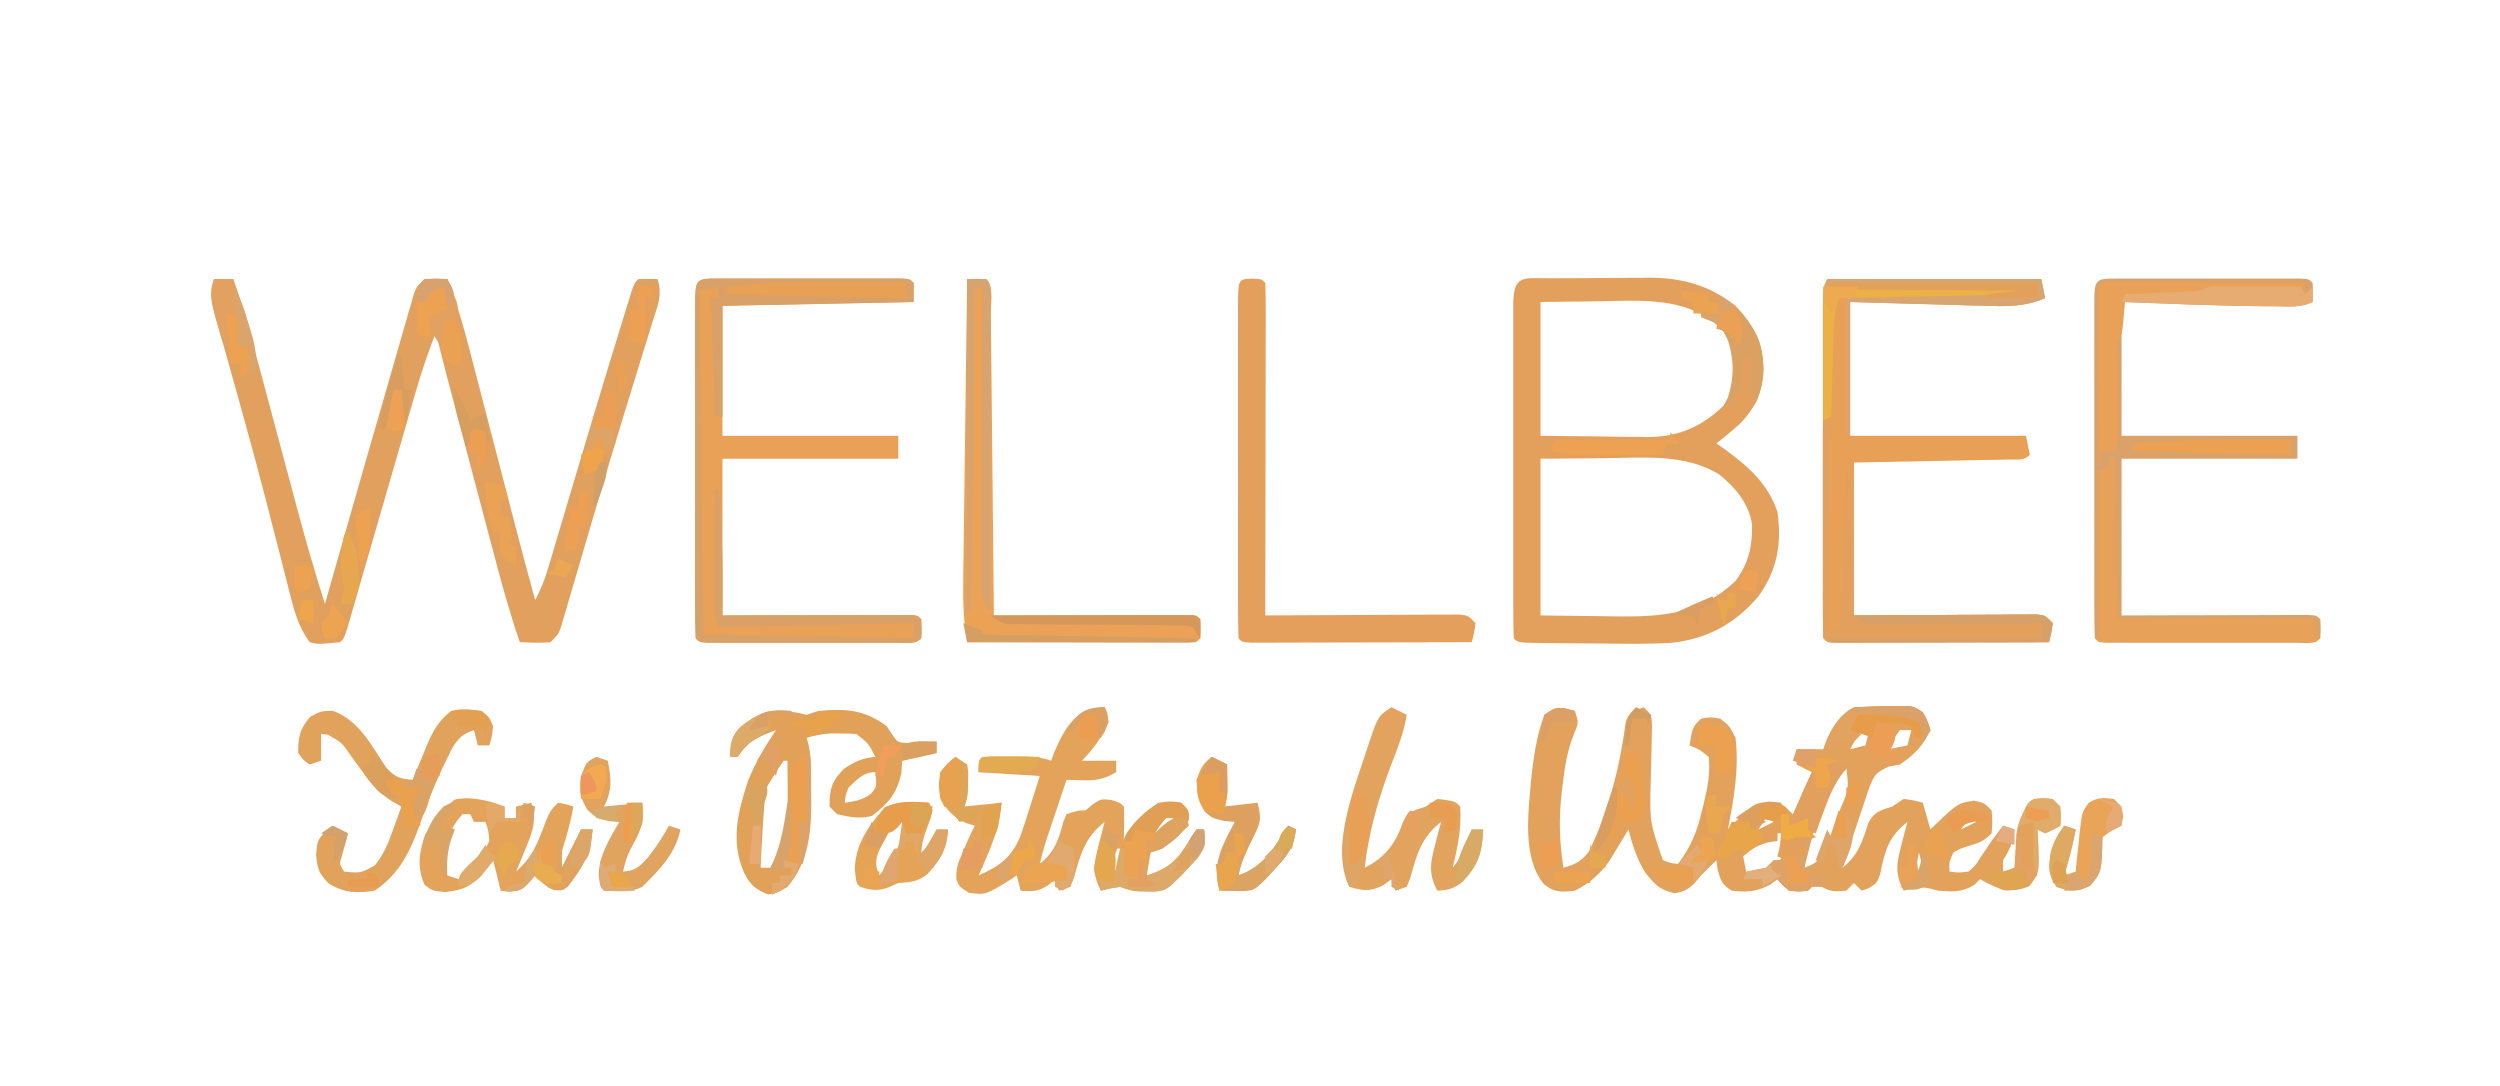 <?xml version="1.0" encoding="UTF-8"?>
<svg version="1.1" xmlns="http://www.w3.org/2000/svg" width="654" height="284">
<path d="M0 0 C0.763 0.206 1.526 0.412 2.312 0.625 C3.312 3.625 3.312 3.625 2 6.812 C0.302 11.004 -0.331 15.225 -0.875 19.688 C-0.959 20.36 -1.042 21.032 -1.128 21.725 C-1.903 28.537 -1.791 34.863 -0.688 41.625 C2.451 40.701 4.008 40.039 5.973 37.367 C11.247 26.583 14.014 15.324 15.625 3.445 C16.312 1.625 16.312 1.625 18.375 0.367 C19.014 0.122 19.654 -0.123 20.312 -0.375 C22.312 1.625 22.312 1.625 22.492 4.264 C22.462 5.363 22.433 6.462 22.402 7.594 C22.382 8.805 22.362 10.017 22.342 11.266 C22.281 13.807 22.216 16.349 22.146 18.891 C21.859 29.629 21.859 29.629 25.312 39.625 C27.35 40.445 27.35 40.445 29.312 40.625 C32.688 36.086 34.304 32.113 35.562 26.625 C35.735 25.939 35.908 25.253 36.086 24.547 C37.055 20.518 37.733 16.763 37.312 12.625 C34.922 10.69 34.922 10.69 32.312 9.625 C33.062 4.875 33.062 4.875 35.312 2.625 C37.688 2.188 37.688 2.188 40.312 2.625 C42.625 4.375 42.625 4.375 44.312 7.625 C45.303 15.707 43.885 23.705 42.312 31.625 C43.076 30.841 43.839 30.058 44.625 29.25 C49.246 24.736 49.246 24.736 53.312 24.312 C56.312 24.625 56.312 24.625 59.312 27.625 C60.962 23.995 62.612 20.365 64.312 16.625 C62.992 15.965 61.672 15.305 60.312 14.625 C60.312 13.305 60.312 11.985 60.312 10.625 C62.623 10.625 64.933 10.625 67.312 10.625 C67.684 9.542 67.684 9.542 68.062 8.438 C69.696 4.761 71.635 1.464 75.312 -0.375 C77.973 -0.526 80.589 -0.606 83.25 -0.625 C83.979 -0.646 84.708 -0.666 85.459 -0.688 C90.798 -0.727 90.798 -0.727 93.254 0.953 C94.312 2.625 94.312 2.625 95.312 5.625 C93.429 9.705 91.016 12.127 87.312 14.625 C86.344 14.802 85.376 14.978 84.379 15.16 C80.895 16.824 80.661 17.348 79.266 20.766 C78.674 22.461 78.107 24.164 77.562 25.875 C77.272 26.722 76.982 27.569 76.684 28.441 C75.87 30.829 75.088 33.225 74.312 35.625 C73.646 37.625 72.979 39.625 72.312 41.625 C76.422 38.396 77.554 34.681 79.09 29.867 C80.697 26.92 82.18 26.629 85.312 25.625 C86.302 24.965 87.293 24.305 88.312 23.625 C91 24 91 24 93.312 24.625 C94.302 28.09 94.302 28.09 95.312 31.625 C95.82 31.12 96.328 30.614 96.852 30.094 C102.503 24.76 102.503 24.76 106.688 24.062 C109.312 24.625 109.312 24.625 111.312 26.625 C111.562 29.625 111.562 29.625 111.312 32.625 C109.162 34.775 108.089 35.098 105.25 35.938 C103.112 36.629 103.112 36.629 101.312 37.625 C100.178 40.196 100.178 40.196 100.312 42.625 C102.681 42.938 102.681 42.938 105.312 42.625 C107.103 41.044 107.103 41.044 108.438 38.875 C108.914 38.179 109.391 37.483 109.883 36.766 C110.355 36.059 110.826 35.353 111.312 34.625 C112.305 33.286 113.303 31.951 114.312 30.625 C115.797 31.12 115.797 31.12 117.312 31.625 C116.765 35 116.258 36.707 114.312 39.625 C114.312 40.615 114.312 41.605 114.312 42.625 C115.302 42.295 116.293 41.965 117.312 41.625 C117.35 40.817 117.387 40.009 117.426 39.176 C117.492 38.107 117.557 37.039 117.625 35.938 C117.683 34.882 117.741 33.826 117.801 32.738 C118.403 29.075 119.66 26.278 122.312 23.625 C124.75 23.438 124.75 23.438 127.312 23.625 C129.312 25.625 129.312 25.625 129.438 28.25 C129.396 29.034 129.355 29.817 129.312 30.625 C127.438 31.688 127.438 31.688 125.312 32.625 C124.653 32.295 123.993 31.965 123.312 31.625 C123.4 32.855 123.4 32.855 123.488 34.109 C123.857 42.905 123.857 42.905 121.188 46.438 C117.651 47.898 115.953 47.709 112.312 46.625 C109.938 45.562 109.938 45.562 108.312 44.625 C107.797 45.12 107.281 45.615 106.75 46.125 C103.454 48.153 101.124 47.897 97.312 47.625 C96.261 47.347 96.261 47.347 95.188 47.062 C92.69 46.48 90.772 47.01 88.312 47.625 C86.001 43.21 86.441 40.559 87.688 35.812 C87.984 34.651 88.28 33.49 88.586 32.293 C88.826 31.413 89.065 30.532 89.312 29.625 C84.369 33.5 83.38 37.099 82.184 43.199 C81.312 45.625 81.312 45.625 79.223 46.957 C78.592 47.177 77.962 47.398 77.312 47.625 C76.653 46.965 75.993 46.305 75.312 45.625 C74.323 46.615 74.323 46.615 73.312 47.625 C69.58 48.008 68.536 47.774 65.312 45.625 C64.323 46.615 64.323 46.615 63.312 47.625 C60.875 47.938 60.875 47.938 58.312 47.625 C56.5 46.125 56.5 46.125 55.312 44.625 C54.632 45.12 53.951 45.615 53.25 46.125 C49.64 47.968 47.318 48.07 43.312 47.625 C40.718 45.982 40.389 44.922 39.625 41.938 C39.522 41.174 39.419 40.411 39.312 39.625 C38.735 40.203 38.157 40.78 37.562 41.375 C36.82 42.117 36.078 42.86 35.312 43.625 C34.694 44.367 34.075 45.11 33.438 45.875 C31.312 47.625 31.312 47.625 28.438 48.312 C24.453 47.436 23.099 45.935 20.637 42.781 C18.489 39.283 17.335 35.58 16.312 31.625 C15.642 32.746 15.642 32.746 14.957 33.891 C14.352 34.875 13.748 35.86 13.125 36.875 C12.533 37.85 11.942 38.824 11.332 39.828 C8.837 43.283 6.131 45.716 2.312 47.625 C-1.215 48.008 -2.979 48.193 -5.801 45.93 C-11.499 38.969 -9.892 27.349 -9.168 18.844 C-8.566 13.029 -7.743 7.116 -5.688 1.625 C-2.688 -0.375 -2.688 -0.375 0 0 Z M77.312 5.625 C75.668 8.088 75.668 8.088 74.312 10.625 C75.632 10.295 76.953 9.965 78.312 9.625 C78.642 8.305 78.972 6.985 79.312 5.625 C78.653 5.625 77.993 5.625 77.312 5.625 Z M87.312 5.625 C85.595 8.07 85.595 8.07 84.312 10.625 C85.963 10.295 87.612 9.965 89.312 9.625 C89.642 8.305 89.972 6.985 90.312 5.625 C89.323 5.625 88.332 5.625 87.312 5.625 Z M71.312 15.625 C67.396 24.192 64.246 32.364 62.312 41.625 C64.939 40.628 66.102 39.993 67.517 37.518 C67.837 36.668 68.158 35.817 68.488 34.941 C68.841 34.014 69.193 33.086 69.557 32.131 C69.909 31.16 70.262 30.188 70.625 29.188 C70.997 28.22 71.369 27.253 71.752 26.256 C73.993 21.019 73.993 21.019 73.312 15.625 C72.653 15.625 71.993 15.625 71.312 15.625 Z M52.312 28.625 C51.322 30.11 51.322 30.11 50.312 31.625 C51.633 30.965 52.953 30.305 54.312 29.625 C53.653 29.295 52.992 28.965 52.312 28.625 Z M105.312 28.625 C104.323 30.11 104.323 30.11 103.312 31.625 C104.632 30.965 105.953 30.305 107.312 29.625 C106.653 29.295 105.993 28.965 105.312 28.625 Z M55.312 32.625 C55.312 33.285 55.312 33.945 55.312 34.625 C54.57 34.728 53.828 34.831 53.062 34.938 C50.142 35.668 48.581 36.693 46.312 38.625 C46.642 40.275 46.972 41.925 47.312 43.625 C50.84 43.323 52.351 42.595 55.188 40.375 C57.638 37.831 57.638 37.831 57.125 34.812 C56.857 34.091 56.589 33.369 56.312 32.625 C55.983 32.625 55.653 32.625 55.312 32.625 Z M40.312 33.625 C41.312 35.625 41.312 35.625 41.312 35.625 Z M93.312 33.625 C94.312 35.625 94.312 35.625 94.312 35.625 Z M39.312 35.625 C40.312 38.625 40.312 38.625 40.312 38.625 Z M92.312 37.625 C91.983 39.275 91.653 40.925 91.312 42.625 C91.972 42.295 92.632 41.965 93.312 41.625 C92.983 40.305 92.653 38.985 92.312 37.625 Z " fill="#E2A25B" transform="translate(409.688,185.375)"/>
<path d="M0 0 C1.65 0 3.3 0 5 0 C7.437 6.996 9.437 14.064 11.343 21.222 C11.884 23.251 12.428 25.28 12.973 27.309 C14.131 31.622 15.284 35.936 16.438 40.25 C17.773 45.244 19.11 50.237 20.45 55.23 C20.979 57.203 21.506 59.178 22.032 61.153 C24.18 69.16 26.504 77.094 29 85 C29.256 84.099 29.512 83.197 29.776 82.268 C32.556 72.48 35.356 62.697 38.163 52.916 C38.74 50.907 39.316 48.898 39.891 46.888 C41.773 40.322 43.662 33.757 45.56 27.195 C46.187 25.022 46.812 22.847 47.435 20.672 C48.315 17.601 49.203 14.533 50.094 11.465 C50.49 10.072 50.49 10.072 50.894 8.651 C51.143 7.802 51.391 6.953 51.646 6.078 C51.968 4.964 51.968 4.964 52.295 3.827 C53 2 53 2 55 0 C58.125 -0.125 58.125 -0.125 61 0 C63.993 7.356 65.927 14.934 67.906 22.613 C68.276 24.033 68.645 25.452 69.015 26.872 C69.984 30.594 70.949 34.316 71.912 38.04 C73.076 42.538 74.246 47.036 75.416 51.533 C76.327 55.038 77.238 58.543 78.145 62.049 C80.046 69.38 81.983 76.699 84 84 C85.49 81.191 86.558 78.462 87.461 75.416 C87.733 74.508 88.004 73.6 88.284 72.665 C88.573 71.683 88.862 70.702 89.16 69.691 C89.619 68.151 89.619 68.151 90.088 66.579 C90.743 64.38 91.397 62.18 92.049 59.979 C93.737 54.288 95.437 48.601 97.137 42.914 C97.471 41.796 97.804 40.678 98.148 39.526 C100.85 30.483 103.586 21.453 106.375 12.438 C106.918 10.668 106.918 10.668 107.473 8.864 C107.962 7.289 107.962 7.289 108.461 5.684 C108.737 4.792 109.014 3.901 109.298 2.982 C110 1 110 1 111 0 C112.666 -0.041 114.334 -0.043 116 0 C117.373 4.12 116.006 7.058 114.746 11.047 C114.494 11.87 114.242 12.694 113.982 13.542 C113.142 16.281 112.29 19.015 111.438 21.75 C110.548 24.637 109.661 27.525 108.774 30.412 C108.152 32.438 107.53 34.462 106.906 36.487 C104.58 44.056 102.319 51.642 100.086 59.238 C99.769 60.316 99.451 61.393 99.124 62.503 C97.877 66.738 96.63 70.974 95.394 75.213 C94.535 78.155 93.669 81.095 92.801 84.035 C92.419 85.357 92.419 85.357 92.029 86.706 C91.671 87.911 91.671 87.911 91.306 89.141 C91.101 89.842 90.896 90.542 90.685 91.265 C90 93 90 93 88 95 C85.312 95.27 82.709 95.087 80 95 C77.287 87.235 75.153 79.353 73.059 71.402 C72.687 69.999 72.315 68.597 71.942 67.194 C70.969 63.523 69.999 59.852 69.03 56.18 C68.241 53.195 67.45 50.209 66.658 47.224 C65.708 43.638 64.758 40.052 63.809 36.465 C63.63 35.791 63.452 35.117 63.268 34.423 C61.469 27.626 59.68 20.828 58 14 C56.028 19.124 54.272 24.222 52.748 29.502 C52.544 30.204 52.34 30.905 52.13 31.628 C51.694 33.135 51.258 34.642 50.824 36.149 C50.138 38.533 49.447 40.915 48.756 43.297 C47.042 49.204 45.336 55.113 43.629 61.021 C42.18 66.035 40.729 71.048 39.274 76.06 C38.593 78.41 37.915 80.762 37.238 83.114 C36.823 84.544 36.409 85.974 35.994 87.404 C35.632 88.657 35.27 89.909 34.897 91.2 C34 94 34 94 33 95 C27.166 95.565 27.166 95.565 25 95 C22.055 90.98 20.906 86.635 19.723 81.871 C19.515 81.065 19.307 80.258 19.093 79.427 C18.409 76.766 17.736 74.102 17.062 71.438 C16.094 67.651 15.12 63.866 14.145 60.082 C13.893 59.103 13.641 58.124 13.381 57.115 C11.52 49.914 9.569 42.74 7.574 35.574 C7.295 34.568 7.016 33.562 6.728 32.525 C5.634 28.586 4.539 24.646 3.426 20.712 C2.656 17.99 1.897 15.265 1.141 12.539 C0.908 11.731 0.675 10.922 0.435 10.089 C-0.602 6.314 -1.171 3.742 0 0 Z " fill="#E1A05D" transform="translate(56,73)"/>
<path d="M0 0 C1.364 -0.009 1.364 -0.009 2.756 -0.017 C4.69 -0.027 6.623 -0.033 8.557 -0.037 C11.491 -0.047 14.425 -0.078 17.359 -0.109 C19.24 -0.116 21.12 -0.121 23 -0.125 C23.869 -0.137 24.738 -0.15 25.634 -0.162 C34.064 -0.132 41.352 1.89 48.031 7.203 C52.888 12.281 55.035 16.598 55.406 23.578 C55.224 29.616 53.244 33.982 48.984 38.258 C47.043 39.972 45.076 41.615 43.031 43.203 C43.539 43.555 44.047 43.907 44.57 44.27 C50.962 48.854 56.525 53.538 59.031 61.203 C60.154 69.561 58.966 76.322 54.031 83.203 C47.843 90.503 40.279 94.557 30.683 95.412 C25.201 95.677 19.723 95.644 14.237 95.56 C11.312 95.515 8.388 95.498 5.463 95.486 C3.607 95.473 1.751 95.458 -0.105 95.441 C-0.981 95.434 -1.857 95.427 -2.76 95.419 C-8.85 95.322 -8.85 95.322 -9.969 94.203 C-10.069 91.317 -10.105 88.455 -10.098 85.568 C-10.1 84.663 -10.102 83.757 -10.103 82.824 C-10.108 79.815 -10.105 76.806 -10.102 73.797 C-10.102 71.716 -10.103 69.634 -10.104 67.553 C-10.106 63.185 -10.104 58.817 -10.099 54.449 C-10.093 48.836 -10.097 43.223 -10.103 37.611 C-10.106 33.311 -10.105 29.012 -10.103 24.712 C-10.102 22.642 -10.103 20.572 -10.105 18.502 C-10.108 15.614 -10.104 12.726 -10.098 9.838 C-10.1 8.973 -10.102 8.109 -10.104 7.218 C-10.074 -1.226 -7.626 0.037 0 0 Z M-2.969 6.203 C-2.969 17.753 -2.969 29.303 -2.969 41.203 C2.476 41.265 7.921 41.327 13.531 41.391 C15.233 41.418 16.936 41.445 18.689 41.473 C20.064 41.482 21.438 41.49 22.812 41.496 C23.852 41.519 23.852 41.519 24.913 41.543 C33.056 41.547 39.236 38.864 45.031 33.203 C48.189 29.413 48.502 26.123 48.312 21.344 C47.666 16.425 44.692 13.295 40.851 10.329 C32.273 5.022 22.086 5.848 12.406 6.016 C7.332 6.077 2.259 6.139 -2.969 6.203 Z M-2.969 47.203 C-2.969 60.733 -2.969 74.263 -2.969 88.203 C4.889 88.296 4.889 88.296 12.906 88.391 C15.354 88.432 15.354 88.432 17.851 88.473 C29.555 88.54 39.239 87.573 48.031 79.203 C51.489 74.519 52.469 70.186 52.371 64.355 C51.514 58.926 47.992 54.675 43.781 51.328 C34.71 45.761 23.697 46.968 13.469 47.078 C8.044 47.119 2.62 47.161 -2.969 47.203 Z " fill="#E3A05C" transform="translate(405.969,72.797)"/>
<path d="M0 0 C18.48 0 36.96 0 56 0 C56.495 2.475 56.495 2.475 57 5 C51.443 7.37 46.481 7.176 40.57 6.977 C39.58 6.952 38.59 6.927 37.569 6.901 C34.421 6.819 31.273 6.722 28.125 6.625 C25.984 6.567 23.844 6.509 21.703 6.453 C16.468 6.315 11.234 6.157 6 6 C6 17.55 6 29.1 6 41 C21.18 41 36.36 41 52 41 C52.495 43.475 52.495 43.475 53 46 C51.443 47.557 49.921 47.163 47.756 47.205 C46.404 47.235 46.404 47.235 45.026 47.266 C44.047 47.282 43.067 47.299 42.059 47.316 C40.562 47.348 40.562 47.348 39.036 47.379 C35.837 47.445 32.637 47.504 29.438 47.562 C27.274 47.606 25.111 47.649 22.947 47.693 C17.632 47.802 12.316 47.9 7 48 C7 61.2 7 74.4 7 88 C10.586 87.977 14.172 87.954 17.867 87.93 C21.329 87.914 24.791 87.902 28.252 87.89 C30.664 87.88 33.075 87.866 35.487 87.849 C38.947 87.825 42.407 87.814 45.867 87.805 C46.951 87.794 48.034 87.784 49.15 87.773 C50.151 87.773 51.152 87.773 52.183 87.773 C53.067 87.769 53.951 87.764 54.861 87.759 C57 88 57 88 59 90 C58.625 92.625 58.625 92.625 58 95 C50.455 95.023 42.91 95.041 35.365 95.052 C31.862 95.057 28.359 95.064 24.856 95.075 C20.832 95.088 16.809 95.093 12.785 95.098 C11.522 95.103 10.258 95.108 8.956 95.113 C7.795 95.113 6.634 95.113 5.438 95.114 C3.896 95.117 3.896 95.117 2.322 95.12 C0 95 0 95 -1 94 C-1.101 91.15 -1.136 88.324 -1.129 85.473 C-1.131 84.579 -1.133 83.684 -1.135 82.763 C-1.139 79.791 -1.136 76.819 -1.133 73.848 C-1.133 71.791 -1.134 69.735 -1.136 67.678 C-1.137 63.361 -1.135 59.045 -1.13 54.728 C-1.125 49.185 -1.128 43.642 -1.134 38.098 C-1.138 33.849 -1.136 29.601 -1.134 25.352 C-1.133 23.307 -1.134 21.263 -1.136 19.219 C-1.139 16.365 -1.135 13.511 -1.129 10.656 C-1.131 9.805 -1.133 8.953 -1.136 8.076 C-1.114 2.229 -1.114 2.229 0 0 Z " fill="#E8A056" transform="translate(478,73)"/>
<path d="M0 0 C1.098 -0.003 2.196 -0.006 3.327 -0.01 C5.119 -0.007 5.119 -0.007 6.947 -0.003 C8.164 -0.004 9.381 -0.005 10.635 -0.006 C13.214 -0.007 15.793 -0.005 18.373 -0.001 C22.336 0.004 26.3 -0.001 30.264 -0.007 C32.762 -0.007 35.261 -0.005 37.76 -0.003 C38.955 -0.005 40.149 -0.007 41.38 -0.01 C42.478 -0.006 43.576 -0.003 44.707 0 C46.165 0.001 46.165 0.001 47.652 0.002 C49.854 0.129 49.854 0.129 50.854 1.129 C50.894 2.796 50.896 4.463 50.854 6.129 C47.879 7.617 44.865 7.275 41.604 7.254 C40.844 7.252 40.085 7.251 39.303 7.249 C26.483 7.159 13.663 6.591 0.854 6.129 C0.854 17.679 0.854 29.229 0.854 41.129 C16.034 41.129 31.214 41.129 46.854 41.129 C46.854 43.109 46.854 45.089 46.854 47.129 C31.674 47.129 16.494 47.129 0.854 47.129 C0.854 60.659 0.854 74.189 0.854 88.129 C4.523 88.118 8.193 88.106 11.975 88.094 C15.512 88.086 19.05 88.08 22.588 88.074 C25.055 88.069 27.522 88.063 29.989 88.054 C33.526 88.042 37.063 88.036 40.6 88.032 C41.71 88.027 42.82 88.021 43.964 88.016 C45.496 88.016 45.496 88.016 47.058 88.016 C47.962 88.014 48.866 88.011 49.797 88.009 C51.854 88.129 51.854 88.129 52.854 89.129 C52.979 91.629 52.979 91.629 52.854 94.129 C51.135 95.848 48.868 95.257 46.523 95.259 C45.386 95.262 44.248 95.265 43.075 95.268 C41.837 95.266 40.598 95.264 39.322 95.262 C38.061 95.263 36.799 95.264 35.5 95.265 C32.827 95.266 30.153 95.264 27.48 95.26 C24.046 95.254 20.613 95.257 17.179 95.263 C13.915 95.268 10.65 95.265 7.385 95.262 C6.146 95.264 4.908 95.266 3.632 95.268 C2.494 95.265 1.356 95.262 0.184 95.259 C-0.824 95.258 -1.831 95.257 -2.869 95.256 C-5.146 95.129 -5.146 95.129 -6.146 94.129 C-6.247 91.243 -6.283 88.381 -6.276 85.495 C-6.278 84.589 -6.279 83.683 -6.281 82.75 C-6.286 79.741 -6.283 76.732 -6.279 73.723 C-6.28 71.642 -6.281 69.561 -6.282 67.479 C-6.284 63.111 -6.282 58.743 -6.277 54.375 C-6.271 48.762 -6.274 43.15 -6.28 37.537 C-6.284 33.237 -6.283 28.938 -6.28 24.638 C-6.28 22.568 -6.28 20.498 -6.283 18.428 C-6.285 15.54 -6.281 12.652 -6.276 9.764 C-6.278 8.9 -6.28 8.035 -6.282 7.145 C-6.256 0.005 -6.256 0.005 0 0 Z " fill="#DAA268" transform="translate(554.146,72.871)"/>
<path d="M0 0 C1.098 -0.003 2.196 -0.006 3.327 -0.01 C5.119 -0.007 5.119 -0.007 6.947 -0.003 C8.164 -0.004 9.381 -0.005 10.635 -0.006 C13.214 -0.007 15.793 -0.005 18.373 -0.001 C22.336 0.004 26.3 -0.001 30.264 -0.007 C32.762 -0.007 35.261 -0.005 37.76 -0.003 C38.955 -0.005 40.149 -0.007 41.38 -0.01 C42.478 -0.006 43.576 -0.003 44.707 0 C46.165 0.001 46.165 0.001 47.652 0.002 C49.854 0.129 49.854 0.129 50.854 1.129 C50.854 2.779 50.854 4.429 50.854 6.129 C34.354 6.459 17.854 6.789 0.854 7.129 C0.854 18.349 0.854 29.569 0.854 41.129 C16.034 41.129 31.214 41.129 46.854 41.129 C46.854 43.109 46.854 45.089 46.854 47.129 C31.674 47.129 16.494 47.129 0.854 47.129 C0.854 60.659 0.854 74.189 0.854 88.129 C4.523 88.118 8.193 88.106 11.975 88.094 C15.512 88.086 19.05 88.08 22.588 88.074 C25.055 88.069 27.522 88.063 29.989 88.054 C33.526 88.042 37.063 88.036 40.6 88.032 C41.71 88.027 42.82 88.021 43.964 88.016 C45.496 88.016 45.496 88.016 47.058 88.016 C47.962 88.014 48.866 88.011 49.797 88.009 C51.854 88.129 51.854 88.129 52.854 89.129 C52.979 91.629 52.979 91.629 52.854 94.129 C51.135 95.848 48.868 95.257 46.523 95.259 C45.386 95.262 44.248 95.265 43.075 95.268 C41.837 95.266 40.598 95.264 39.322 95.262 C38.061 95.263 36.799 95.264 35.5 95.265 C32.827 95.266 30.153 95.264 27.48 95.26 C24.046 95.254 20.613 95.257 17.179 95.263 C13.915 95.268 10.65 95.265 7.385 95.262 C6.146 95.264 4.908 95.266 3.632 95.268 C2.494 95.265 1.356 95.262 0.184 95.259 C-0.824 95.258 -1.831 95.257 -2.869 95.256 C-5.146 95.129 -5.146 95.129 -6.146 94.129 C-6.247 91.243 -6.283 88.381 -6.276 85.495 C-6.278 84.589 -6.279 83.683 -6.281 82.75 C-6.286 79.741 -6.283 76.732 -6.279 73.723 C-6.28 71.642 -6.281 69.561 -6.282 67.479 C-6.284 63.111 -6.282 58.743 -6.277 54.375 C-6.271 48.762 -6.274 43.15 -6.28 37.537 C-6.284 33.237 -6.283 28.938 -6.28 24.638 C-6.28 22.568 -6.28 20.498 -6.283 18.428 C-6.285 15.54 -6.281 12.652 -6.276 9.764 C-6.278 8.9 -6.28 8.035 -6.282 7.145 C-6.256 0.005 -6.256 0.005 0 0 Z " fill="#E8A156" transform="translate(188.146,72.871)"/>
<path d="M0 0 C0.75 1.562 0.75 1.562 1 4 C-1.052 8.177 -2.694 10.694 -6 14 C-3.03 14 -0.06 14 3 14 C3 14.99 3 15.98 3 17 C-0.062 18.784 -2.221 19.229 -5.75 19.125 C-6.549 19.107 -7.348 19.089 -8.172 19.07 C-8.775 19.047 -9.378 19.024 -10 19 C-10.982 21.916 -11.96 24.833 -12.938 27.75 C-13.215 28.575 -13.493 29.4 -13.779 30.25 C-14.047 31.049 -14.314 31.848 -14.59 32.672 C-14.836 33.405 -15.082 34.138 -15.336 34.894 C-15.973 36.915 -16.509 38.938 -17 41 C-13.031 37.852 -12.053 34.65 -10.809 29.926 C-10.542 29.29 -10.275 28.655 -10 28 C-7 27 -7 27 -5 27 C-4.402 26.484 -3.804 25.969 -3.188 25.438 C-1 24 -1 24 1.688 24.25 C4 25 4 25 5 26 C5.072 27.519 5.084 29.042 5.062 30.562 C5.053 31.389 5.044 32.215 5.035 33.066 C5.024 33.704 5.012 34.343 5 35 C5.371 34.278 5.742 33.556 6.125 32.812 C8.392 29.412 10.63 27.313 14 25 C17.25 24.562 17.25 24.562 20 25 C22 27 22 27 22 29.312 C20.585 33.116 18.246 34.663 15 37 C14.01 37.33 13.02 37.66 12 38 C11.67 39.98 11.34 41.96 11 44 C17.266 42.12 19.469 39.479 22.738 33.863 C23.363 32.941 23.363 32.941 24 32 C24.66 32 25.32 32 26 32 C26.351 35.254 26.243 36.648 24.355 39.387 C23.64 40.146 22.925 40.905 22.188 41.688 C21.48 42.454 20.772 43.221 20.043 44.012 C16.077 47.872 16.077 47.872 13.062 48.23 C12.042 48.209 12.042 48.209 11 48.188 C10.319 48.181 9.639 48.175 8.938 48.168 C7 48 7 48 4 47 C1.362 47.394 1.362 47.394 -1 48 C-3.311 43.585 -2.872 40.934 -1.625 36.188 C-1.329 35.026 -1.032 33.865 -0.727 32.668 C-0.487 31.788 -0.247 30.907 0 30 C-5.107 33.972 -6.312 38.3 -8.008 44.453 C-8.335 45.294 -8.663 46.134 -9 47 C-9.99 47.33 -10.98 47.66 -12 48 C-12.33 47.01 -12.66 46.02 -13 45 C-13.557 45.495 -14.114 45.99 -14.688 46.5 C-17.382 48.248 -18.854 48.262 -22 48 C-22.33 46.68 -22.66 45.36 -23 44 C-23.58 44.384 -24.16 44.768 -24.758 45.164 C-31.146 49.107 -31.146 49.107 -35.5 48.562 C-38 47 -38 47 -38.773 45.223 C-39.071 42.3 -38.286 40.558 -37.125 37.875 C-36.572 36.572 -36.572 36.572 -36.008 35.242 C-35.366 33.815 -34.7 32.399 -34 31 C-34.742 30.773 -35.485 30.546 -36.25 30.312 C-39.665 28.683 -41.054 27.243 -43 24 C-43.5 20.438 -43.5 20.438 -43 17 C-41 14.562 -41 14.562 -39 13 C-38.01 13.66 -37.02 14.32 -36 15 C-35.672 17.094 -35.672 17.094 -35.75 19.5 C-35.765 20.294 -35.781 21.088 -35.797 21.906 C-36 24 -36 24 -37 26 C-33.7 25.67 -30.4 25.34 -27 25 C-27.471 31.911 -30.206 37.722 -33 44 C-27.701 41.712 -24.41 39.354 -22.12 33.907 C-21.276 31.515 -20.5 29.111 -19.75 26.688 C-19.482 25.852 -19.214 25.016 -18.938 24.154 C-18.282 22.106 -17.64 20.053 -17 18 C-22.28 17.67 -27.56 17.34 -33 17 C-33 14 -33 14 -32 13 C-29.53 12.9 -27.094 12.861 -24.625 12.875 C-23.939 12.871 -23.253 12.867 -22.547 12.863 C-19.428 12.869 -16.98 13.007 -14 14 C-13.752 13.299 -13.505 12.598 -13.25 11.875 C-10.433 5.396 -7.494 0 0 0 Z M16 29 C14.363 30.96 14.363 30.96 13 33 C16.122 31.691 16.122 31.691 18 29 C17.34 29 16.68 29 16 29 Z M3 37 C2.67 38.98 2.34 40.96 2 43 C2.66 42.67 3.32 42.34 4 42 C4 40.35 4 38.7 4 37 C3.67 37 3.34 37 3 37 Z " fill="#E3A35B" transform="translate(289,185)"/>
<path d="M0 0 C2.5 0.125 2.5 0.125 3.5 1.125 C3.595 3.833 3.626 6.516 3.614 9.225 C3.614 10.074 3.614 10.922 3.614 11.797 C3.613 14.616 3.605 17.435 3.598 20.254 C3.596 22.203 3.594 24.152 3.593 26.101 C3.59 31.242 3.58 36.383 3.569 41.524 C3.558 46.765 3.554 52.007 3.549 57.248 C3.538 67.54 3.521 77.833 3.5 88.125 C4.16 88.121 4.819 88.116 5.499 88.112 C12.344 88.067 19.189 88.037 26.034 88.015 C28.591 88.005 31.148 87.991 33.705 87.974 C37.374 87.95 41.042 87.939 44.711 87.93 C46.434 87.914 46.434 87.914 48.193 87.898 C49.784 87.898 49.784 87.898 51.408 87.898 C52.813 87.891 52.813 87.891 54.247 87.884 C56.5 88.125 56.5 88.125 58.5 90.125 C58.125 92.75 58.125 92.75 57.5 95.125 C49.694 95.148 41.889 95.166 34.083 95.177 C30.459 95.182 26.834 95.189 23.21 95.2 C19.715 95.211 16.221 95.217 12.726 95.22 C10.738 95.223 8.749 95.23 6.761 95.238 C5.56 95.238 4.359 95.238 3.121 95.239 C1.526 95.242 1.526 95.242 -0.102 95.245 C-2.5 95.125 -2.5 95.125 -3.5 94.125 C-3.601 91.239 -3.636 88.377 -3.629 85.49 C-3.631 84.585 -3.633 83.679 -3.635 82.746 C-3.639 79.737 -3.636 76.728 -3.633 73.719 C-3.633 71.637 -3.634 69.556 -3.636 67.475 C-3.637 63.107 -3.635 58.739 -3.63 54.371 C-3.625 48.758 -3.628 43.145 -3.634 37.532 C-3.638 33.233 -3.636 28.933 -3.634 24.634 C-3.633 22.564 -3.634 20.494 -3.636 18.423 C-3.639 15.535 -3.635 12.648 -3.629 9.76 C-3.631 8.895 -3.633 8.031 -3.636 7.14 C-3.61 0.181 -3.61 0.181 0 0 Z " fill="#E39F5B" transform="translate(327.5,72.875)"/>
<path d="M0 0 C1.666 -0.043 3.334 -0.041 5 0 C7.039 2.039 6.185 6.296 6.205 9.1 C6.215 9.949 6.225 10.797 6.235 11.672 C6.267 14.491 6.292 17.31 6.316 20.129 C6.337 22.078 6.358 24.027 6.379 25.976 C6.435 31.117 6.484 36.258 6.532 41.399 C6.582 46.64 6.638 51.882 6.693 57.123 C6.801 67.415 6.902 77.708 7 88 C7.993 87.997 7.993 87.997 9.005 87.993 C15.867 87.971 22.728 87.956 29.589 87.945 C32.153 87.94 34.717 87.933 37.281 87.925 C40.957 87.912 44.633 87.907 48.309 87.902 C49.463 87.897 50.617 87.892 51.806 87.887 C53.398 87.887 53.398 87.887 55.021 87.886 C55.961 87.884 56.9 87.882 57.868 87.88 C60 88 60 88 61 89 C61.125 91.5 61.125 91.5 61 94 C60 95 60 95 57.602 95.12 C56.538 95.118 55.475 95.116 54.379 95.114 C53.177 95.113 51.976 95.113 50.739 95.113 C49.431 95.108 48.124 95.103 46.777 95.098 C45.434 95.096 44.09 95.094 42.746 95.093 C39.203 95.09 35.66 95.08 32.118 95.069 C28.505 95.058 24.892 95.054 21.279 95.049 C14.186 95.038 7.093 95.021 0 95 C-0.906 89.646 -1.11 84.55 -1.022 79.127 C-1.012 78.268 -1.003 77.409 -0.993 76.523 C-0.96 73.704 -0.919 70.885 -0.879 68.066 C-0.855 66.103 -0.831 64.14 -0.807 62.177 C-0.745 57.027 -0.676 51.876 -0.605 46.726 C-0.534 41.464 -0.47 36.202 -0.404 30.939 C-0.276 20.626 -0.14 10.313 0 0 Z " fill="#EBA156" transform="translate(253,73)"/>
<path d="M0 0 C0.99 -0.33 1.98 -0.66 3 -1 C10.179 -1.697 15.168 -1.374 21 3 C21.45 3.701 21.9 4.402 22.363 5.125 C23.865 7.251 23.865 7.251 26.48 7.391 C27.374 7.344 28.267 7.298 29.188 7.25 C30.089 7.214 30.99 7.178 31.918 7.141 C32.605 7.094 33.292 7.048 34 7 C34 7.99 34 8.98 34 10 C31.03 10.66 28.06 11.32 25 12 C24.907 13.547 24.907 13.547 24.812 15.125 C23.696 20.449 21.484 23.096 17.125 26.438 C13.88 27.297 11.239 26.72 8 26 C7.34 25.34 6.68 24.68 6 24 C6 19.355 6.503 17.519 9.75 14.125 C12.725 12.18 14.513 11.308 18 11 C16.134 7.372 16.134 7.372 13 5 C11.544 4.904 10.084 4.87 8.625 4.875 C7.854 4.872 7.083 4.87 6.289 4.867 C4.067 4.996 2.134 5.386 0 6 C0.162 6.568 0.323 7.136 0.49 7.722 C1.375 11.672 1.185 15.655 1.188 19.688 C1.2 20.548 1.212 21.408 1.225 22.295 C1.243 30.603 0.582 38.461 -5 45 C-7.5 46.5 -7.5 46.5 -10 47 C-13.216 45.803 -14.683 44.534 -16.25 41.5 C-19.975 33.266 -18.022 25.494 -15.289 17.207 C-13.381 12.46 -10.863 8.228 -8 4 C-12.648 5.754 -15.22 6.757 -18 11 C-18.66 11 -19.32 11 -20 11 C-20 7.757 -19.633 5.685 -17.398 3.266 C-11.534 -1.489 -7.239 -1.81 0 0 Z M-6 12 C-6.874 13.243 -7.699 14.521 -8.5 15.812 C-8.943 16.52 -9.387 17.228 -9.844 17.957 C-11.59 21.043 -12.124 23.53 -12.098 27.012 C-12.094 27.769 -12.091 28.526 -12.088 29.307 C-12.08 30.092 -12.071 30.878 -12.062 31.688 C-12.058 32.485 -12.053 33.282 -12.049 34.104 C-12.037 36.069 -12.019 38.035 -12 40 C-11.01 40 -10.02 40 -9 40 C-5.355 33.186 -4.855 27.753 -4.938 20.188 C-4.942 19.399 -4.947 18.611 -4.951 17.799 C-4.963 15.866 -4.981 13.933 -5 12 C-5.33 12 -5.66 12 -6 12 Z M11 19 C10.13 21.129 10.13 21.129 10 23 C12.702 22.635 14.584 22.301 16.812 20.688 C18.384 18.799 18.384 18.799 18 15 C14.778 15 13.295 16.882 11 19 Z " fill="#E2A159" transform="translate(211,187)"/>
<path d="M0 0 C1.098 -0.003 2.196 -0.006 3.327 -0.01 C5.119 -0.007 5.119 -0.007 6.947 -0.003 C8.164 -0.004 9.381 -0.005 10.635 -0.006 C13.214 -0.007 15.793 -0.005 18.373 -0.001 C22.336 0.004 26.3 -0.001 30.264 -0.007 C32.762 -0.007 35.261 -0.005 37.76 -0.003 C38.955 -0.005 40.149 -0.007 41.38 -0.01 C42.478 -0.006 43.576 -0.003 44.707 0 C46.165 0.001 46.165 0.001 47.652 0.002 C49.854 0.129 49.854 0.129 50.854 1.129 C50.854 2.779 50.854 4.429 50.854 6.129 C34.354 6.459 17.854 6.789 0.854 7.129 C0.854 16.699 0.854 26.269 0.854 36.129 C0.194 36.129 -0.466 36.129 -1.146 36.129 C-1.476 25.899 -1.806 15.669 -2.146 5.129 C-1.486 5.129 -0.826 5.129 -0.146 5.129 C-0.146 4.139 -0.146 3.149 -0.146 2.129 C-1.796 2.459 -3.446 2.789 -5.146 3.129 C-4.816 32.829 -4.486 62.529 -4.146 93.129 C14.004 93.459 32.154 93.789 50.854 94.129 C50.854 92.809 50.854 91.489 50.854 90.129 C25.609 90.624 25.609 90.624 -0.146 91.129 C-1.679 88.063 -1.268 84.858 -1.244 81.497 C-1.243 80.745 -1.241 79.993 -1.24 79.218 C-1.234 76.814 -1.222 74.409 -1.209 72.004 C-1.204 70.375 -1.199 68.747 -1.195 67.118 C-1.184 63.122 -1.167 59.125 -1.146 55.129 C-0.816 55.129 -0.486 55.129 -0.146 55.129 C0.587 63.156 0.925 71.086 0.885 79.141 C0.883 80.01 0.88 80.88 0.878 81.775 C0.872 83.893 0.863 86.011 0.854 88.129 C1.49 88.127 2.127 88.125 2.783 88.123 C9.385 88.101 15.986 88.085 22.588 88.074 C25.055 88.069 27.522 88.063 29.989 88.054 C33.526 88.042 37.063 88.036 40.6 88.032 C41.71 88.027 42.82 88.021 43.964 88.016 C45.496 88.016 45.496 88.016 47.058 88.016 C47.962 88.014 48.866 88.011 49.797 88.009 C51.854 88.129 51.854 88.129 52.854 89.129 C52.979 91.629 52.979 91.629 52.854 94.129 C51.135 95.848 48.868 95.257 46.523 95.259 C45.386 95.262 44.248 95.265 43.075 95.268 C41.837 95.266 40.598 95.264 39.322 95.262 C38.061 95.263 36.799 95.264 35.5 95.265 C32.827 95.266 30.153 95.264 27.48 95.26 C24.046 95.254 20.613 95.257 17.179 95.263 C13.915 95.268 10.65 95.265 7.385 95.262 C6.146 95.264 4.908 95.266 3.632 95.268 C2.494 95.265 1.356 95.262 0.184 95.259 C-0.824 95.258 -1.831 95.257 -2.869 95.256 C-5.146 95.129 -5.146 95.129 -6.146 94.129 C-6.247 91.243 -6.283 88.381 -6.276 85.495 C-6.278 84.589 -6.279 83.683 -6.281 82.75 C-6.286 79.741 -6.283 76.732 -6.279 73.723 C-6.28 71.642 -6.281 69.561 -6.282 67.479 C-6.284 63.111 -6.282 58.743 -6.277 54.375 C-6.271 48.762 -6.274 43.15 -6.28 37.537 C-6.284 33.237 -6.283 28.938 -6.28 24.638 C-6.28 22.568 -6.28 20.498 -6.283 18.428 C-6.285 15.54 -6.281 12.652 -6.276 9.764 C-6.278 8.9 -6.28 8.035 -6.282 7.145 C-6.256 0.005 -6.256 0.005 0 0 Z " fill="#D9A168" transform="translate(188.146,72.871)"/>
<path d="M0 0 C6.849 2.426 10.086 8.926 13.938 14.734 C16.29 17.39 17.525 17.797 21 18.062 C21.387 17.098 21.773 16.134 22.172 15.141 C22.697 13.864 23.223 12.588 23.75 11.312 C24.129 10.361 24.129 10.361 24.516 9.391 C26.124 5.531 27.661 2.632 31 0.062 C33.959 -0.71 35.867 -0.335 39 0.062 C41.062 1.75 41.062 1.75 42 4.062 C41.688 6.812 41.688 6.812 41 9.062 C40.01 9.062 39.02 9.062 38 9.062 C37.505 7.082 37.505 7.082 37 5.062 C33.983 6.103 33.028 7.019 31.289 9.758 C30.465 11.456 30.465 11.456 29.625 13.188 C29.325 13.801 29.026 14.414 28.717 15.045 C26.48 19.74 24.677 24.541 22.938 29.438 C20.355 36.685 17.524 42.713 11 47.062 C6.407 47.802 2.975 47.672 -1 45.188 C-3.606 42.418 -3.956 41.533 -4.312 37.688 C-4 34.062 -4 34.062 -2 31.625 C-1.34 31.109 -0.68 30.594 0 30.062 C1.32 30.723 2.64 31.383 4 32.062 C3.487 34.116 2.972 36.157 2.375 38.188 C1.784 40.143 1.784 40.143 3 42.062 C7.34 42.493 7.34 42.493 11.031 40.469 C13.404 37.568 14.483 34.833 15.75 31.312 C16.178 30.142 16.606 28.972 17.047 27.766 C17.361 26.874 17.676 25.982 18 25.062 C17.154 24.588 16.309 24.114 15.438 23.625 C10.966 20.665 8.121 16.343 5 12.062 C2.477 8.346 2.477 8.346 -1.25 6.25 C-1.827 6.188 -2.405 6.126 -3 6.062 C-3 8.373 -3 10.682 -3 13.062 C-3.99 13.393 -4.98 13.723 -6 14.062 C-7.562 13 -7.562 13 -9 11.062 C-9 6.837 -8.618 4.769 -5.812 1.562 C-3 0.062 -3 0.062 0 0 Z " fill="#E1A25C" transform="translate(87,185.938)"/>
<path d="M0 0 C1.32 0.66 2.64 1.32 4 2 C3.301 6.426 1.76 10.417 0.125 14.562 C-3.309 23.496 -5.916 32.465 -7 42 C-1.737 39.368 1.039 35.818 2.938 30.25 C4 28 4 28 6.438 26.812 C7.283 26.544 8.129 26.276 9 26 C9.99 25.34 10.98 24.68 12 24 C16.541 24.541 16.541 24.541 18 26 C18.351 31.618 17.38 36.566 16 42 C18.645 38.875 19.844 35.912 21 32 C21.99 32 22.98 32 24 32 C23.79 37.997 22.774 41.255 18.633 45.656 C16.51 47.404 14.735 47.92 12 48 C9.689 43.585 10.128 40.934 11.375 36.188 C11.671 35.026 11.968 33.865 12.273 32.668 C12.513 31.788 12.753 30.907 13 30 C7.893 33.972 6.688 38.3 4.992 44.453 C4.665 45.294 4.337 46.134 4 47 C2.515 47.495 2.515 47.495 1 48 C0.505 46.515 0.505 46.515 0 45 C-0.701 45.516 -1.403 46.031 -2.125 46.562 C-5.63 48.315 -7.293 48.095 -11 47 C-16.345 36.309 -9.142 19.881 -5.883 9.41 C-3.479 2.319 -3.479 2.319 0 0 Z " fill="#E2A35E" transform="translate(364,185)"/>
<path d="M0 0 C3.68 0.181 6.401 0.856 9.812 2.188 C9.812 3.178 9.812 4.168 9.812 5.188 C10.803 5.188 11.793 5.188 12.812 5.188 C12.812 4.197 12.812 3.208 12.812 2.188 C14.133 1.857 15.453 1.528 16.812 1.188 C18.274 5.834 17.205 8.581 15.375 13 C14.902 14.161 14.429 15.323 13.941 16.52 C13.569 17.4 13.196 18.28 12.812 19.188 C16.277 16.136 17.802 13.356 19.438 9.062 C21.618 3.382 21.618 3.382 23.812 1.188 C25.938 1.562 25.938 1.562 27.812 2.188 C27.28 5.117 26.603 7.891 25.75 10.75 C24.637 14.237 24.637 14.237 24.812 18.188 C26.462 14.887 28.113 11.588 29.812 8.188 C30.802 8.188 31.793 8.188 32.812 8.188 C32.297 14.628 30.189 18.118 26.312 23.125 C24.812 24.188 24.812 24.188 22.812 24.062 C20.605 23.097 19.383 21.994 17.812 20.188 C17.256 20.848 16.699 21.508 16.125 22.188 C13.812 24.188 13.812 24.188 11.062 24.438 C10.32 24.355 9.578 24.273 8.812 24.188 C8.152 21.547 7.492 18.907 6.812 16.188 C6.07 17.136 5.327 18.085 4.562 19.062 C1.322 22.901 -0.659 24.027 -5.75 24.562 C-9.188 24.188 -9.188 24.188 -11.125 22.625 C-13.143 17.996 -12.542 14.271 -11 9.562 C-9.123 6.068 -7.13 3.82 -4.188 1.188 C-3.188 0.188 -3.188 0.188 0 0 Z M-1.188 4.188 C-3.958 7.189 -5.239 10.237 -6.188 14.188 C-5.894 17.459 -5.894 17.459 -5.188 20.188 C-4.197 20.517 -3.208 20.848 -2.188 21.188 C1.068 18.108 3.959 15.307 5.812 11.188 C5.599 8.445 5.599 8.445 4.812 6.188 C3.822 6.188 2.833 6.188 1.812 6.188 C1.482 5.527 1.153 4.867 0.812 4.188 C0.152 4.188 -0.507 4.188 -1.188 4.188 Z M8.812 10.188 C9.812 12.188 9.812 12.188 9.812 12.188 Z M7.812 12.188 C8.812 15.188 8.812 15.188 8.812 15.188 Z " fill="#E4A35A" transform="translate(122.188,208.812)"/>
<path d="M0 0 C0.33 0 0.66 0 1 0 C0.67 18.48 0.34 36.96 0 56 C1.485 55.505 1.485 55.505 3 55 C3.888 45.757 4.289 36.529 4.562 27.25 C4.606 25.859 4.649 24.469 4.693 23.078 C4.798 19.719 4.9 16.359 5 13 C5.33 13 5.66 13 6 13 C6.33 25.87 6.66 38.74 7 52 C10.586 51.977 14.172 51.954 17.867 51.93 C21.329 51.914 24.791 51.902 28.252 51.89 C30.664 51.88 33.075 51.866 35.487 51.849 C38.947 51.825 42.407 51.814 45.867 51.805 C46.951 51.794 48.034 51.784 49.15 51.773 C50.151 51.773 51.152 51.773 52.183 51.773 C53.067 51.769 53.951 51.764 54.861 51.759 C57 52 57 52 59 54 C58.625 56.625 58.625 56.625 58 59 C50.455 59.023 42.91 59.041 35.365 59.052 C31.862 59.057 28.359 59.064 24.856 59.075 C20.832 59.088 16.809 59.093 12.785 59.098 C11.522 59.103 10.258 59.108 8.956 59.113 C7.795 59.113 6.634 59.113 5.438 59.114 C3.896 59.117 3.896 59.117 2.322 59.12 C0 59 0 59 -1 58 C-1.099 56.226 -1.128 54.447 -1.129 52.67 C-1.133 51.532 -1.136 50.394 -1.139 49.222 C-1.137 47.983 -1.135 46.745 -1.133 45.469 C-1.134 44.207 -1.135 42.946 -1.136 41.646 C-1.136 38.973 -1.135 36.3 -1.13 33.626 C-1.125 30.193 -1.128 26.759 -1.134 23.326 C-1.138 20.061 -1.135 16.796 -1.133 13.531 C-1.135 12.293 -1.137 11.054 -1.139 9.778 C-1.136 8.64 -1.133 7.502 -1.129 6.33 C-1.129 5.323 -1.128 4.315 -1.127 3.277 C-1 1 -1 1 0 0 Z " fill="#E39F5C" transform="translate(478,109)"/>
<path d="M0 0 C0.33 0 0.66 0 1 0 C1.33 13.86 1.66 27.72 2 42 C5.67 41.988 9.34 41.977 13.121 41.965 C16.659 41.957 20.197 41.951 23.735 41.945 C26.201 41.94 28.668 41.933 31.135 41.925 C34.672 41.912 38.209 41.907 41.746 41.902 C42.856 41.897 43.967 41.892 45.111 41.887 C46.642 41.887 46.642 41.887 48.205 41.886 C49.109 41.884 50.012 41.882 50.944 41.88 C53 42 53 42 54 43 C54 44.65 54 46.3 54 48 C35.19 48 16.38 48 -3 48 C-3 33.15 -3 18.3 -3 3 C-2.01 2.67 -1.02 2.34 0 2 C0 1.34 0 0.68 0 0 Z " fill="#E7A158" transform="translate(552,120)"/>
<path d="M0 0 C1.32 0.66 2.64 1.32 4 2 C4.027 3.458 4.046 4.917 4.062 6.375 C4.074 7.187 4.086 7.999 4.098 8.836 C4 11 4 11 3 13 C7.455 12.505 7.455 12.505 12 12 C13.153 16.614 12.662 17.404 10.625 21.5 C9.071 24.66 7.702 27.539 7 31 C13.631 28.736 16.359 23.741 20 18 C20.66 18.33 21.32 18.66 22 19 C21.522 23.662 19.723 25.872 16.562 29.25 C15.358 30.557 15.358 30.557 14.129 31.891 C11.044 34.948 11.044 34.948 8.055 35.098 C6.036 35.065 4.018 35.033 2 35 C-0.036 27.952 2.713 23.29 6 17 C5.072 16.918 4.144 16.835 3.188 16.75 C0 16 0 16 -1.812 14.312 C-3.298 11.419 -3.867 9.259 -4 6 C-2.862 3.673 -1.832 1.832 0 0 Z " fill="#DEA05F" transform="translate(317,198)"/>
<path d="M0 0 C1.409 0.003 1.409 0.003 2.846 0.007 C3.907 0.007 4.968 0.007 6.062 0.007 C7.216 0.012 8.37 0.017 9.559 0.023 C10.734 0.024 11.909 0.025 13.12 0.027 C16.89 0.033 20.66 0.045 24.43 0.058 C26.979 0.063 29.528 0.067 32.077 0.071 C38.34 0.082 44.604 0.099 50.868 0.12 C50.868 1.44 50.868 2.76 50.868 4.12 C48.228 4.12 45.588 4.12 42.868 4.12 C42.868 3.79 42.868 3.46 42.868 3.12 C45.178 3.12 47.488 3.12 49.868 3.12 C49.868 2.46 49.868 1.8 49.868 1.12 C45.722 1.258 41.576 1.407 37.43 1.558 C36.246 1.597 35.062 1.636 33.842 1.677 C32.718 1.719 31.593 1.761 30.434 1.804 C29.392 1.841 28.35 1.877 27.276 1.915 C24.918 1.855 24.918 1.855 23.868 3.12 C22.381 3.277 20.888 3.371 19.395 3.437 C18.496 3.479 17.597 3.52 16.67 3.564 C15.252 3.623 15.252 3.623 13.805 3.683 C12.856 3.726 11.906 3.769 10.928 3.814 C8.575 3.92 6.221 4.022 3.868 4.12 C3.801 4.878 3.733 5.635 3.664 6.415 C2.993 13.995 2.993 13.995 1.868 15.12 C1.792 17.097 1.785 19.076 1.805 21.054 C1.813 22.26 1.821 23.466 1.829 24.708 C1.855 27.271 1.881 29.833 1.907 32.396 C1.914 33.603 1.922 34.81 1.93 36.054 C1.942 37.168 1.953 38.282 1.965 39.431 C1.868 42.12 1.868 42.12 0.868 44.12 C-0.122 44.12 -1.112 44.12 -2.132 44.12 C-2.462 45.11 -2.792 46.1 -3.132 47.12 C-3.158 40.587 -3.175 34.055 -3.187 27.522 C-3.192 25.298 -3.199 23.073 -3.208 20.849 C-3.22 17.659 -3.226 14.47 -3.23 11.28 C-3.235 10.279 -3.24 9.278 -3.246 8.247 C-3.246 7.326 -3.246 6.405 -3.246 5.456 C-3.248 4.641 -3.25 3.827 -3.253 2.987 C-3.078 0.278 -2.706 0.153 0 0 Z " fill="#E9A158" transform="translate(552.132,73.88)"/>
<path d="M0 0 C1 2 1 2 0.441 4.059 C0.151 4.844 -0.139 5.629 -0.438 6.438 C-1.468 9.243 -2 10.973 -2 14 C-0.68 11.69 0.64 9.38 2 7 C2.99 7 3.98 7 5 7 C4.751 12.113 3.037 14.931 -0.32 18.594 C-2.753 20.63 -4.885 20.801 -8 21 C-9.268 21.557 -9.268 21.557 -10.562 22.125 C-13.482 23.173 -15.068 22.896 -18 22 C-19 21 -19 21 -19.375 17.5 C-19.294 11.04 -15.895 6.158 -11.75 1.438 C-7.834 -0.609 -4.331 -0.34 0 0 Z M-9 5 C-9.869 6.575 -10.72 8.161 -11.562 9.75 C-12.038 10.632 -12.514 11.513 -13.004 12.422 C-14.08 15.207 -14.065 16.27 -13 19 C-9.043 14.384 -7 11.154 -7 5 C-7.66 5 -8.32 5 -9 5 Z " fill="#E4A355" transform="translate(243,210)"/>
<path d="M0 0 C0.99 0.33 1.98 0.66 3 1 C3.925 5.716 4.229 8.673 2 13 C5.3 12.67 8.6 12.34 12 12 C12.495 16.946 11.326 19.87 8.973 24.07 C7.982 26.036 7.453 27.852 7 30 C10.371 29.75 11.194 28.792 13.562 26.25 C15.613 23.63 17.375 20.907 19 18 C19.99 18.33 20.98 18.66 22 19 C20.689 25.393 16.506 29.541 12 34 C8.747 35.627 5.608 35.115 2 35 C1 34 1 34 0.625 31.062 C0.647 25.8 3.481 21.471 6 17 C4.639 16.907 4.639 16.907 3.25 16.812 C0 16 0 16 -2.375 13.812 C-4.288 10.502 -4.481 8.765 -4 5 C-2.6 1.3 -2.6 1.3 0 0 Z " fill="#E0A460" transform="translate(156,198)"/>
<path d="M0 0 C18.48 0 36.96 0 56 0 C56.495 2.475 56.495 2.475 57 5 C51.443 7.37 46.481 7.176 40.57 6.977 C39.58 6.952 38.59 6.927 37.569 6.901 C34.421 6.819 31.273 6.722 28.125 6.625 C25.984 6.567 23.844 6.509 21.703 6.453 C16.468 6.315 11.234 6.157 6 6 C6 17.55 6 29.1 6 41 C5.67 41 5.34 41 5 41 C5 29.12 5 17.24 5 5 C7.283 3.858 8.635 3.847 11.174 3.795 C12.035 3.775 12.896 3.755 13.783 3.734 C14.713 3.718 15.643 3.701 16.602 3.684 C17.553 3.663 18.505 3.642 19.485 3.621 C22.532 3.555 25.578 3.496 28.625 3.438 C30.688 3.394 32.75 3.351 34.812 3.307 C39.875 3.199 44.937 3.098 50 3 C43.201 2.949 36.401 2.914 29.602 2.89 C27.288 2.88 24.973 2.866 22.659 2.849 C19.338 2.825 16.017 2.814 12.695 2.805 C11.656 2.794 10.616 2.784 9.545 2.773 C8.584 2.773 7.623 2.773 6.633 2.773 C5.785 2.769 4.937 2.764 4.063 2.759 C1.777 2.81 1.777 2.81 0 5 C0 3.35 0 1.7 0 0 Z " fill="#D8A571" transform="translate(478,73)"/>
<path d="M0 0 C1.65 0 3.3 0 5 0 C6.789 1.789 6.12 4.201 6.124 6.582 C6.121 7.383 6.117 8.183 6.114 9.008 C6.114 9.847 6.114 10.686 6.114 11.55 C6.113 14.337 6.105 17.124 6.098 19.91 C6.096 21.837 6.094 23.764 6.093 25.69 C6.09 30.772 6.08 35.853 6.069 40.935 C6.058 46.116 6.054 51.297 6.049 56.479 C6.038 66.652 6.021 76.826 6 87 C3.519 83.278 3.732 80.436 3.773 76.132 C3.773 75.332 3.772 74.532 3.772 73.707 C3.773 71.061 3.789 68.415 3.805 65.77 C3.808 63.935 3.811 62.101 3.813 60.267 C3.821 55.439 3.841 50.61 3.863 45.782 C3.883 40.855 3.892 35.929 3.902 31.002 C3.924 21.335 3.958 11.667 4 2 C3.01 2.495 3.01 2.495 2 3 C1.67 30.72 1.34 58.44 1 87 C0.67 87 0.34 87 0 87 C0 58.29 0 29.58 0 0 Z " fill="#D7A36E" transform="translate(253,73)"/>
<path d="M0 0 C2 2 2 2 2.438 4.438 C2.221 5.706 2.221 5.706 2 7 C1.196 7.392 0.391 7.784 -0.438 8.188 C-1.706 9.085 -1.706 9.085 -3 10 C-3.435 12.323 -3.435 12.323 -3.5 14.938 C-3.758 19.702 -3.758 19.702 -6.188 22.688 C-9.683 24.319 -11.366 24.211 -15 23 C-17.295 19.558 -17.096 17.999 -16.492 14.008 C-15.831 11.309 -14.613 9.244 -13 7 C-12.01 7.33 -11.02 7.66 -10 8 C-10.743 12.084 -11.829 16.019 -13 20 C-12.01 19.67 -11.02 19.34 -10 19 C-9.89 17.88 -9.781 16.76 -9.668 15.605 C-9.509 14.133 -9.348 12.66 -9.188 11.188 C-9.117 10.45 -9.047 9.712 -8.975 8.951 C-8.359 3.505 -8.359 3.505 -6.586 1.008 C-4.295 -0.448 -2.652 -0.34 0 0 Z " fill="#EAA458" transform="translate(553,209)"/>
<path d="M0 0 C17.333 0 34.667 0 52 0 C51.67 0.66 51.34 1.32 51 2 C35.49 2.33 19.98 2.66 4 3 C2.899 6.302 2.794 8.941 2.684 12.418 C2.642 13.672 2.6 14.925 2.557 16.217 C2.517 17.527 2.478 18.837 2.438 20.188 C2.394 21.523 2.351 22.858 2.307 24.193 C2.2 27.462 2.098 30.731 2 34 C1.01 34.495 1.01 34.495 0 35 C0 23.45 0 11.9 0 0 Z " fill="#ECB145" transform="translate(477,75)"/>
<path d="M0 0 C7.084 -0.051 14.168 -0.086 21.252 -0.11 C23.664 -0.12 26.075 -0.134 28.487 -0.151 C31.947 -0.175 35.407 -0.186 38.867 -0.195 C39.951 -0.206 41.034 -0.216 42.15 -0.227 C43.151 -0.227 44.152 -0.227 45.183 -0.227 C46.067 -0.231 46.951 -0.236 47.861 -0.241 C50 0 50 0 52 2 C51.67 3.65 51.34 5.3 51 7 C31.86 7 12.72 7 -7 7 C-7 6.67 -7 6.34 -7 6 C11.48 6 29.96 6 49 6 C49 4.68 49 3.36 49 2 C48.123 2.007 48.123 2.007 47.229 2.013 C41.163 2.058 35.096 2.088 29.029 2.11 C26.763 2.12 24.497 2.134 22.231 2.151 C18.98 2.175 15.728 2.186 12.477 2.195 C10.95 2.211 10.95 2.211 9.392 2.227 C8.452 2.227 7.511 2.227 6.542 2.227 C5.711 2.231 4.88 2.236 4.025 2.241 C2 2 2 2 0 0 Z " fill="#D7A068" transform="translate(485,161)"/>
<path d="M0 0 C2 2 2 2 2 4.312 C0.585 8.116 -1.754 9.663 -5 12 C-5.99 12.33 -6.98 12.66 -8 13 C-10.36 15.36 -10.491 16.779 -11 20 C-12.32 19.67 -13.64 19.34 -15 19 C-15.571 9.286 -15.571 9.286 -12 5 C-8.068 1.068 -5.658 -0.9 0 0 Z M-4 4 C-5.637 5.96 -5.637 5.96 -7 8 C-3.878 6.691 -3.878 6.691 -2 4 C-2.66 4 -3.32 4 -4 4 Z " fill="#E19F55" transform="translate(309,210)"/>
<path d="M0 0 C1.563 0.008 1.563 0.008 3.158 0.016 C4.283 0.019 5.407 0.022 6.566 0.026 C7.75 0.034 8.934 0.042 10.154 0.051 C11.342 0.056 12.53 0.06 13.754 0.065 C16.7 0.077 19.646 0.093 22.592 0.114 C23.087 1.104 23.087 1.104 23.592 2.114 C24.252 1.454 24.912 0.794 25.592 0.114 C25.592 1.434 25.592 2.754 25.592 4.114 C22.617 5.601 19.603 5.259 16.342 5.239 C15.582 5.237 14.823 5.235 14.041 5.233 C1.221 5.143 -11.598 4.59 -24.408 4.114 C-24.078 3.454 -23.748 2.794 -23.408 2.114 C-22.808 2.088 -22.207 2.063 -21.588 2.038 C-18.882 1.922 -16.177 1.799 -13.471 1.676 C-12.525 1.637 -11.58 1.597 -10.606 1.557 C-9.707 1.515 -8.807 1.473 -7.881 1.43 C-7.048 1.393 -6.216 1.357 -5.358 1.319 C-2.83 1.053 -2.69 0.127 0 0 Z " fill="#E7AC71" transform="translate(579.408,74.886)"/>
<path d="M0 0 C1.737 0.005 3.474 0.01 5.211 0.014 C9.432 0.025 13.654 0.042 17.875 0.062 C17.875 1.383 17.875 2.703 17.875 4.062 C-5.39 3.567 -5.39 3.567 -29.125 3.062 C-29.125 2.402 -29.125 1.742 -29.125 1.062 C-19.422 -0.203 -9.765 -0.049 0 0 Z " fill="#E8A055" transform="translate(219.125,73.938)"/>
<path d="M0 0 C0.66 0 1.32 0 2 0 C2.351 3.254 2.243 4.648 0.355 7.387 C-0.36 8.146 -1.075 8.905 -1.812 9.688 C-2.874 10.838 -2.874 10.838 -3.957 12.012 C-7.923 15.872 -7.923 15.872 -10.938 16.23 C-11.958 16.209 -11.958 16.209 -13 16.188 C-13.681 16.181 -14.361 16.175 -15.062 16.168 C-17 16 -17 16 -20 15 C-22.638 15.394 -22.638 15.394 -25 16 C-25 15.01 -25 14.02 -25 13 C-24.01 13.33 -23.02 13.66 -22 14 C-21.34 11.03 -20.68 8.06 -20 5 C-19.67 5 -19.34 5 -19 5 C-18.67 7.31 -18.34 9.62 -18 12 C-17.01 12.33 -16.02 12.66 -15 13 C-15 11.02 -15 9.04 -15 7 C-13 10 -13 10 -13 12 C-6.734 10.12 -4.531 7.479 -1.262 1.863 C-0.637 0.941 -0.637 0.941 0 0 Z " fill="#DCA969" transform="translate(313,217)"/>
<path d="M0 0 C0.66 0.99 1.32 1.98 2 3 C1.01 3 0.02 3 -1 3 C-1.33 3.99 -1.66 4.98 -2 6 C-6.271 6.029 -10.542 6.047 -14.812 6.062 C-16.635 6.075 -16.635 6.075 -18.494 6.088 C-20.239 6.093 -20.239 6.093 -22.02 6.098 C-23.093 6.103 -24.167 6.108 -25.273 6.114 C-28 6 -28 6 -31 5 C-30.67 4.01 -30.34 3.02 -30 2 C-20.1 2 -10.2 2 0 2 C0 1.34 0 0.68 0 0 Z " fill="#ECA252" transform="translate(437,113)"/>
<path d="M0 0 C0 1.32 0 2.64 0 4 C-20.295 3.505 -20.295 3.505 -41 3 C-41 2.34 -41 1.68 -41 1 C-27.322 0.044 -13.709 -0.119 0 0 Z " fill="#ECA152" transform="translate(599,115)"/>
<path d="M0 0 C7.672 -0.025 15.344 -0.043 23.016 -0.055 C25.629 -0.06 28.241 -0.067 30.853 -0.075 C34.599 -0.088 38.344 -0.093 42.09 -0.098 C43.266 -0.103 44.442 -0.108 45.654 -0.113 C46.735 -0.113 47.816 -0.113 48.929 -0.114 C49.887 -0.116 50.844 -0.118 51.83 -0.12 C54 0 54 0 55 1 C55.041 2.666 55.043 4.334 55 6 C54.34 5.01 53.68 4.02 53 3 C50.806 2.538 50.806 2.538 48.231 2.599 C46.744 2.579 46.744 2.579 45.227 2.559 C44.153 2.559 43.079 2.559 41.973 2.559 C40.873 2.545 39.773 2.532 38.64 2.519 C35.114 2.478 31.588 2.456 28.062 2.438 C24.54 2.414 21.018 2.386 17.496 2.346 C15.301 2.321 13.107 2.306 10.912 2.302 C9.42 2.287 9.42 2.287 7.899 2.271 C7.023 2.267 6.148 2.263 5.245 2.258 C3 2 3 2 0 0 Z " fill="#D6975A" transform="translate(259,161)"/>
<path d="M0 0 C1.65 0 3.3 0 5 0 C11 17.234 11 17.234 11 24 C10.34 24 9.68 24 9 24 C9 22.02 9 20.04 9 18 C8.01 17.67 7.02 17.34 6 17 C6.33 14.69 6.66 12.38 7 10 C6.01 10 5.02 10 4 10 C4.33 13.96 4.66 17.92 5 22 C2.763 18.645 1.833 15.404 0.812 11.562 C0.622 10.894 0.432 10.226 0.236 9.537 C-0.697 6.062 -1.371 3.414 0 0 Z " fill="#E2A160" transform="translate(56,73)"/>
<path d="M0 0 C0.99 0.33 1.98 0.66 3 1 C2.257 5.084 1.171 9.019 0 13 C1.32 12.67 2.64 12.34 4 12 C4 12.66 4 13.32 4 14 C4.66 14 5.32 14 6 14 C7.327 10.019 7.069 6.15 7 2 C7.99 2.33 8.98 2.66 10 3 C9.811 12.004 9.811 12.004 6.812 15.688 C3.317 17.319 1.634 17.211 -2 16 C-4.295 12.558 -4.096 10.999 -3.492 7.008 C-2.831 4.309 -1.613 2.244 0 0 Z " fill="#DEA963" transform="translate(540,216)"/>
<path d="M0 0 C0.66 0 1.32 0 2 0 C2 5.61 2 11.22 2 17 C1.34 17 0.68 17 0 17 C0 20.63 0 24.26 0 28 C-1.32 27.67 -2.64 27.34 -4 27 C-3.844 26.374 -3.688 25.747 -3.527 25.102 C-2.665 20.032 -2.64 14.907 -2.482 9.773 C-2.448 8.948 -2.414 8.123 -2.379 7.273 C-2.354 6.525 -2.329 5.777 -2.303 5.005 C-2 3 -2 3 0 0 Z " fill="#EB9F51" transform="translate(209,198)"/>
<path d="M0 0 C4.499 4.025 6.677 7.119 7.184 13.207 C7.307 17.589 7.052 21.024 5 25 C4.128 22.005 3.892 19.364 3.938 16.25 C3.947 15.451 3.956 14.652 3.965 13.828 C3.976 13.225 3.988 12.622 4 12 C3.01 12.495 3.01 12.495 2 13 C1.685 15.03 1.685 15.03 1.625 17.375 C1.257 21.743 1.257 21.743 -1.062 24.062 C-2.022 24.527 -2.022 24.527 -3 25 C-2.67 24.361 -2.34 23.721 -2 23.062 C-0.334 17.961 -0.334 13.039 -2 7.938 C-2.33 7.298 -2.66 6.659 -3 6 C-2.01 6 -1.02 6 0 6 C0.33 6.66 0.66 7.32 1 8 C0.67 5.36 0.34 2.72 0 0 Z " fill="#DBA163" transform="translate(454,81)"/>
<path d="M0 0 C0.729 -0.021 1.458 -0.041 2.209 -0.062 C7.548 -0.102 7.548 -0.102 10.004 1.578 C11.062 3.25 11.062 3.25 12.062 6.25 C11.072 7.735 11.072 7.735 10.062 9.25 C9.939 8.446 9.815 7.641 9.688 6.812 C9.481 5.967 9.275 5.121 9.062 4.25 C6.094 2.766 3.363 3.041 0.062 3 C-1.196 2.974 -2.454 2.948 -3.75 2.922 C-4.802 3.03 -5.854 3.138 -6.938 3.25 C-7.928 4.735 -7.928 4.735 -8.938 6.25 C-7.947 6.58 -6.957 6.91 -5.938 7.25 C-7.258 8.57 -8.578 9.89 -9.938 11.25 C-9.938 10.59 -9.938 9.93 -9.938 9.25 C-10.928 9.25 -11.918 9.25 -12.938 9.25 C-12.938 9.91 -12.938 10.57 -12.938 11.25 C-13.928 11.25 -14.918 11.25 -15.938 11.25 C-12.857 2.265 -9.056 0.064 0 0 Z " fill="#E2A260" transform="translate(492.938,184.75)"/>
<path d="M0 0 C1.32 0.66 2.64 1.32 4 2 C4.027 3.417 4.047 4.833 4.062 6.25 C4.074 7.039 4.086 7.828 4.098 8.641 C4.004 10.907 3.632 12.829 3 15 C0.625 14.812 0.625 14.812 -2 14 C-3.833 11.084 -4.019 9.312 -3.812 5.875 C-2.99 2.965 -2.342 1.833 0 0 Z " fill="#EBA14B" transform="translate(317,198)"/>
<path d="M0 0 C0.66 0.33 1.32 0.66 2 1 C1.522 5.662 -0.277 7.872 -3.438 11.25 C-4.241 12.121 -5.044 12.993 -5.871 13.891 C-8.782 16.775 -9.432 16.99 -13.625 17.062 C-14.739 17.042 -15.852 17.021 -17 17 C-16.67 16.34 -16.34 15.68 -16 15 C-15.34 15 -14.68 15 -14 15 C-14 12.69 -14 10.38 -14 8 C-13.34 7.67 -12.68 7.34 -12 7 C-12.33 8.98 -12.66 10.96 -13 13 C-6.369 10.736 -3.641 5.741 0 0 Z " fill="#DCA462" transform="translate(337,216)"/>
<path d="M0 0 C0.66 0 1.32 0 2 0 C2 0.99 2 1.98 2 3 C3.65 2.34 5.3 1.68 7 1 C7 1.99 7 2.98 7 4 C7.66 4.66 8.32 5.32 9 6 C8.01 6.33 7.02 6.66 6 7 C6 8.32 6 9.64 6 11 C5.34 11 4.68 11 4 11 C4.33 11.99 4.66 12.98 5 14 C5.66 14.33 6.32 14.66 7 15 C7 15.99 7 16.98 7 18 C5.35 18 3.7 18 2 18 C1.876 17.031 1.752 16.061 1.625 15.062 C1.419 14.052 1.212 13.041 1 12 C0.34 11.67 -0.32 11.34 -1 11 C-0.835 10.299 -0.67 9.598 -0.5 8.875 C0.024 5.861 0.071 3.053 0 0 Z " fill="#ECA052" transform="translate(466,213)"/>
<path d="M0 0 C1.98 0 3.96 0 6 0 C5.397 0.684 4.793 1.369 4.172 2.074 C1.825 5.236 0.592 8.121 -0.75 11.812 C-1.178 12.974 -1.606 14.135 -2.047 15.332 C-2.361 16.212 -2.676 17.093 -3 18 C-3.99 17.67 -4.98 17.34 -6 17 C-5.67 16.01 -5.34 15.02 -5 14 C-6.98 14.99 -6.98 14.99 -9 16 C-8.346 10.93 -6.145 6.58 -4 2 C-3.67 3.32 -3.34 4.64 -3 6 C-2.01 6 -1.02 6 0 6 C0 4.02 0 2.04 0 0 Z " fill="#E2A05F" transform="translate(478,200)"/>
<path d="M0 0 C0.33 0.66 0.66 1.32 1 2 C0.066 4.031 -0.932 6.035 -2 8 C-3.32 8 -4.64 8 -6 8 C-6.33 7.01 -6.66 6.02 -7 5 C-7.412 5.495 -7.825 5.99 -8.25 6.5 C-10 8 -10 8 -14 8 C-13.692 5.152 -13.345 3.417 -11.5 1.188 C-7.735 -0.601 -4.099 -0.236 0 0 Z " fill="#E79E4C" transform="translate(243,210)"/>
<path d="M0 0 C17.82 0 35.64 0 54 0 C54 1.32 54 2.64 54 4 C49.71 4 45.42 4 41 4 C41 3.67 41 3.34 41 3 C43.64 2.67 46.28 2.34 49 2 C42.201 1.949 35.401 1.914 28.602 1.89 C26.288 1.88 23.973 1.866 21.659 1.849 C18.338 1.825 15.017 1.814 11.695 1.805 C10.656 1.794 9.616 1.784 8.545 1.773 C7.584 1.773 6.623 1.773 5.633 1.773 C4.785 1.769 3.937 1.764 3.063 1.759 C0.777 1.81 0.777 1.81 -1 4 C-0.67 2.68 -0.34 1.36 0 0 Z " fill="#E3A05B" transform="translate(479,74)"/>
<path d="M0 0 C1.454 0.031 1.454 0.031 2.938 0.062 C3.472 1.307 3.99 2.558 4.5 3.812 C4.79 4.509 5.08 5.205 5.379 5.922 C6.016 8.363 5.74 9.703 4.938 12.062 C4.277 12.062 3.618 12.062 2.938 12.062 C2.938 15.033 2.938 18.003 2.938 21.062 C2.277 19.742 1.617 18.422 0.938 17.062 C0.278 16.073 -0.383 15.082 -1.062 14.062 C-1.688 11.875 -1.688 11.875 -2.062 10.062 C-0.412 9.402 1.238 8.742 2.938 8.062 C2.607 6.082 2.277 4.103 1.938 2.062 C-1.184 3.371 -1.184 3.371 -3.062 6.062 C-3.723 6.062 -4.383 6.062 -5.062 6.062 C-3.989 0.081 -3.989 0.081 0 0 Z " fill="#E2A160" transform="translate(114.062,72.938)"/>
<path d="M0 0 C0.99 0 1.98 0 3 0 C2.34 2.64 1.68 5.28 1 8 C1.66 8 2.32 8 3 8 C3 8.66 3 9.32 3 10 C4.32 9.67 5.64 9.34 7 9 C6.67 10.32 6.34 11.64 6 13 C5.01 13 4.02 13 3 13 C2.67 13.33 2.34 13.66 2 14 C-0.375 14.25 -0.375 14.25 -3 14 C-4.812 12.5 -4.812 12.5 -6 11 C-7.98 11.99 -7.98 11.99 -10 13 C-10 12.34 -10 11.68 -10 11 C-11.65 11 -13.3 11 -15 11 C-14.67 10.34 -14.34 9.68 -14 9 C-12.335 8.658 -10.668 8.326 -9 8 C-8.34 7.34 -7.68 6.68 -7 6 C-6.01 6 -5.02 6 -4 6 C-3.67 7.98 -3.34 9.96 -3 12 C-1.35 12 0.3 12 2 12 C2 11.01 2 10.02 2 9 C1.01 8.67 0.02 8.34 -1 8 C-1 7.01 -1 6.02 -1 5 C-0.34 5 0.32 5 1 5 C0.67 3.35 0.34 1.7 0 0 Z " fill="#DEA266" transform="translate(471,219)"/>
<path d="M0 0 C2.5 0.25 2.5 0.25 4.5 2.25 C4.625 4.875 4.625 4.875 4.5 7.25 C2.625 8.312 2.625 8.312 0.5 9.25 C-0.16 8.92 -0.82 8.59 -1.5 8.25 C-1.5 11.88 -1.5 15.51 -1.5 19.25 C-1.83 19.25 -2.16 19.25 -2.5 19.25 C-2.5 14.96 -2.5 10.67 -2.5 6.25 C-3.82 6.58 -5.14 6.91 -6.5 7.25 C-3.975 0.398 -3.975 0.398 0 0 Z " fill="#E1AC6A" transform="translate(534.5,208.75)"/>
<path d="M0 0 C0.99 0 1.98 0 3 0 C2.485 6.441 0.377 9.93 -3.5 14.938 C-5 16 -5 16 -7.188 15.688 C-7.786 15.461 -8.384 15.234 -9 15 C-7.68 14.67 -6.36 14.34 -5 14 C-5 13.34 -5 12.68 -5 12 C-6.32 11.34 -7.64 10.68 -9 10 C-8.34 10 -7.68 10 -7 10 C-7 7.69 -7 5.38 -7 3 C-6.34 2.67 -5.68 2.34 -5 2 C-5 4.64 -5 7.28 -5 10 C-3.35 6.7 -1.7 3.4 0 0 Z " fill="#DFA35D" transform="translate(152,217)"/>
<path d="M0 0 C2.475 0.495 2.475 0.495 5 1 C5.33 2.32 5.66 3.64 6 5 C5.34 5 4.68 5 4 5 C4 6.32 4 7.64 4 9 C4.66 9 5.32 9 6 9 C6.381 10.991 6.713 12.993 7 15 C6.67 15.33 6.34 15.66 6 16 C6.66 16.33 7.32 16.66 8 17 C8 18.65 8 20.3 8 22 C6 20.875 6 20.875 4 19 C3.75 15.812 3.75 15.812 4 13 C3.34 13 2.68 13 2 13 C0.548 8.463 -0.235 4.819 0 0 Z " fill="#EAA255" transform="translate(127,126)"/>
<path d="M0 0 C0.99 0 1.98 0 3 0 C4.464 2.929 4.431 5.747 4.688 9 C4.794 10.258 4.901 11.516 5.012 12.812 C5 16 5 16 3 18 C0.375 18.125 0.375 18.125 -2 18 C-2 19.32 -2 20.64 -2 22 C-2.66 22 -3.32 22 -4 22 C-4.263 17.668 -3.292 14.12 -2 10 C-1.01 10.66 -0.02 11.32 1 12 C1 12.66 1 13.32 1 14 C1.66 14 2.32 14 3 14 C2.67 11.36 2.34 8.72 2 6 C1.01 6.495 1.01 6.495 0 7 C0 4.69 0 2.38 0 0 Z " fill="#EBA04F" transform="translate(425,197)"/>
<path d="M0 0 C2.475 0.99 2.475 0.99 5 2 C5 2.33 5 2.66 5 3 C23.48 3.33 41.96 3.66 61 4 C61 4.33 61 4.66 61 5 C41.2 5 21.4 5 1 5 C0.67 3.35 0.34 1.7 0 0 Z " fill="#D49F63" transform="translate(252,163)"/>
<path d="M0 0 C1.32 0 2.64 0 4 0 C4.554 12.67 4.554 12.67 1 18 C0.34 18 -0.32 18 -1 18 C-1.027 15.75 -1.046 13.5 -1.062 11.25 C-1.074 9.997 -1.086 8.744 -1.098 7.453 C-1.02 4.715 -0.828 2.581 0 0 Z " fill="#E8A056" transform="translate(354,208)"/>
<path d="M0 0 C3.168 -0.352 4.645 -0.224 7.375 1.5 C9.816 5.256 8.863 7.683 8 12 C6.68 12.33 5.36 12.66 4 13 C4 10.36 4 7.72 4 5 C2.35 5 0.7 5 -1 5 C-0.67 3.35 -0.34 1.7 0 0 Z " fill="#EBA150" transform="translate(445,190)"/>
<path d="M0 0 C0.99 0 1.98 0 3 0 C3.33 1.98 3.66 3.96 4 6 C2.35 6.66 0.7 7.32 -1 8 C-0.67 9.65 -0.34 11.3 0 13 C-0.99 13 -1.98 13 -3 13 C-4 12 -4 12 -4.098 10.152 C-4.065 8.102 -4.033 6.051 -4 4 C-3.34 4 -2.68 4 -2 4 C-1.34 2.68 -0.68 1.36 0 0 Z " fill="#ECA250" transform="translate(113,75)"/>
<path d="M0 0 C2.301 3.452 2.138 4.235 1.625 8.188 C1.514 9.089 1.403 9.99 1.289 10.918 C1.194 11.605 1.098 12.292 1 13 C-0.32 13 -1.64 13 -3 13 C-4.546 9.908 -4.294 7.406 -4 4 C-2 1.562 -2 1.562 0 0 Z " fill="#E7A14F" transform="translate(250,198)"/>
<path d="M0 0 C1.65 0.33 3.3 0.66 5 1 C5 1.66 5 2.32 5 3 C4.34 3 3.68 3 3 3 C3 4.65 3 6.3 3 8 C2.67 8 2.34 8 2 8 C1.67 9.65 1.34 11.3 1 13 C-0.32 12.67 -1.64 12.34 -3 12 C-3 9.03 -3 6.06 -3 3 C-2.34 3 -1.68 3 -1 3 C-0.67 2.01 -0.34 1.02 0 0 Z " fill="#EBA252" transform="translate(297,217)"/>
<path d="M0 0 C1.65 0 3.3 0 5 0 C5 0.66 5 1.32 5 2 C5.66 2 6.32 2 7 2 C7.33 2.99 7.66 3.98 8 5 C7.01 5.66 6.02 6.32 5 7 C4.34 7.66 3.68 8.32 3 9 C3 8.34 3 7.68 3 7 C-0.118 7.646 -0.118 7.646 -1 10 C-1.99 9.67 -2.98 9.34 -4 9 C-2.68 6.03 -1.36 3.06 0 0 Z " fill="#E9A54A" transform="translate(453,215)"/>
<path d="M0 0 C1.395 0.007 2.789 0.019 4.184 0.035 C4.895 0.04 5.605 0.044 6.338 0.049 C8.099 0.061 9.86 0.079 11.621 0.098 C11.291 1.088 10.961 2.078 10.621 3.098 C7.336 4.193 4.884 4.197 1.434 4.16 C-0.196 4.147 -0.196 4.147 -1.859 4.133 C-2.691 4.121 -3.522 4.11 -4.379 4.098 C-4.379 -0.151 -4.304 0.124 0 0 Z " fill="#E3AB51" transform="translate(260.379,197.902)"/>
<path d="M0 0 C2.271 -0.054 4.542 -0.093 6.812 -0.125 C8.077 -0.148 9.342 -0.171 10.645 -0.195 C14 0 14 0 17 2 C17 3.32 17 4.64 17 6 C16.34 6 15.68 6 15 6 C14.67 5.01 14.34 4.02 14 3 C11.2 2.143 11.2 2.143 8 2 C5.602 3.813 5.602 3.813 4 6 C2.02 5.34 0.04 4.68 -2 4 C-1.34 2.68 -0.68 1.36 0 0 Z " fill="#E79C4A" transform="translate(486,187)"/>
<path d="M0 0 C1.32 0 2.64 0 4 0 C4 0.66 4 1.32 4 2 C5.98 2 7.96 2 10 2 C9 5 9 5 8 6 C8.287 8.007 8.619 10.009 9 12 C7.68 12 6.36 12 5 12 C4.89 11.434 4.781 10.868 4.668 10.285 C4.509 9.552 4.351 8.818 4.188 8.062 C4.037 7.332 3.886 6.601 3.73 5.848 C3.489 5.238 3.248 4.628 3 4 C2.01 3.67 1.02 3.34 0 3 C0 2.01 0 1.02 0 0 Z " fill="#EAA14E" transform="translate(101,204)"/>
<path d="M0 0 C1.828 3.176 2.41 5.863 2.75 9.5 C2.897 10.908 2.897 10.908 3.047 12.344 C2.997 15.159 2.456 16.626 1 19 C0.01 19 -0.98 19 -2 19 C-1.814 18.443 -1.629 17.886 -1.438 17.312 C-0.843 15.015 -0.843 15.015 -1.5 12.812 C-2.211 8.812 -1.741 4.983 -1 1 C-0.67 0.67 -0.34 0.34 0 0 Z " fill="#E7A74F" transform="translate(91,139)"/>
<path d="M0 0 C0.33 0 0.66 0 1 0 C1.33 2.97 1.66 5.94 2 9 C2.66 9 3.32 9 4 9 C3.34 11.97 2.68 14.94 2 18 C1.67 18 1.34 18 1 18 C1 15.03 1 12.06 1 9 C0.34 9 -0.32 9 -1 9 C-1.66 12.3 -2.32 15.6 -3 19 C-3.66 19 -4.32 19 -5 19 C-3.647 12.549 -1.969 6.289 0 0 Z " fill="#D99E5F" transform="translate(104,93)"/>
<path d="M0 0 C0.66 0.99 1.32 1.98 2 3 C2.66 2.01 3.32 1.02 4 0 C5 3 5 3 4 6 C3.772 8.733 3.583 11.45 3.438 14.188 C3.394 14.937 3.351 15.687 3.307 16.459 C3.201 18.306 3.1 20.153 3 22 C2.01 22 1.02 22 0 22 C0.095 21.096 0.191 20.193 0.289 19.262 C0.4 18.082 0.511 16.903 0.625 15.688 C0.741 14.516 0.857 13.344 0.977 12.137 C1.294 8.834 1.294 8.834 -1 6 C-0.625 2.812 -0.625 2.812 0 0 Z " fill="#D9A360" transform="translate(196,204)"/>
<path d="M0 0 C1.32 0 2.64 0 4 0 C4 0.99 4 1.98 4 3 C3.34 3 2.68 3 2 3 C2 6.63 2 10.26 2 14 C1.01 14.33 0.02 14.66 -1 15 C-1.66 14.34 -2.32 13.68 -3 13 C-2.625 9.375 -2.625 9.375 -2 6 C-1.34 6 -0.68 6 0 6 C0 4.02 0 2.04 0 0 Z " fill="#EBA054" transform="translate(167,75)"/>
<path d="M0 0 C0 0.33 0 0.66 0 1 C-1.98 1 -3.96 1 -6 1 C-6 2.32 -6 3.64 -6 5 C-7.953 6.401 -9.957 7.733 -12 9 C-12.99 10.485 -12.99 10.485 -14 12 C-14.66 12 -15.32 12 -16 12 C-16 8.757 -15.633 6.685 -13.398 4.266 C-8.829 0.561 -5.849 -0.731 0 0 Z " fill="#DDAB69" transform="translate(207,186)"/>
<path d="M0 0 C0.66 0.66 1.32 1.32 2 2 C1.967 4.729 1.436 7.297 1 10 C0.34 10 -0.32 10 -1 10 C-1 11.98 -1 13.96 -1 16 C-1.99 16 -2.98 16 -4 16 C-3.67 12.37 -3.34 8.74 -3 5 C-2.34 5 -1.68 5 -1 5 C-0.67 3.35 -0.34 1.7 0 0 Z " fill="#EDA053" transform="translate(152,128)"/>
<path d="M0 0 C0.33 0 0.66 0 1 0 C1.185 10.558 1.185 10.558 0 15 C0.99 15.33 1.98 15.66 3 16 C1.988 19.403 1.352 20.757 -1.625 22.812 C-2.409 23.204 -3.192 23.596 -4 24 C-4 23.01 -4 22.02 -4 21 C-3.34 21 -2.68 21 -2 21 C-2 20.34 -2 19.68 -2 19 C-1.01 19 -0.02 19 1 19 C1 18.34 1 17.68 1 17 C-0.98 17.33 -2.96 17.66 -5 18 C-4.546 17.072 -4.093 16.144 -3.625 15.188 C-1.513 10.324 -0.801 5.211 0 0 Z " fill="#D8A368" transform="translate(206,210)"/>
<path d="M0 0 C0.66 0 1.32 0 2 0 C2.33 1.65 2.66 3.3 3 5 C2.01 5.495 2.01 5.495 1 6 C0.876 7.134 0.752 8.269 0.625 9.438 C0.419 10.613 0.212 11.789 0 13 C-2.062 14.438 -2.062 14.438 -4 15 C-4.33 12.69 -4.66 10.38 -5 8 C-4.34 8 -3.68 8 -3 8 C-2.67 7.01 -2.34 6.02 -2 5 C-1.34 5 -0.68 5 0 5 C0 3.35 0 1.7 0 0 Z " fill="#E8A54E" transform="translate(323,218)"/>
<path d="M0 0 C0.33 0.66 0.66 1.32 1 2 C0.01 2.495 0.01 2.495 -1 3 C-2.134 5.017 -2.134 5.017 -3 7 C-2.34 7.33 -1.68 7.66 -1 8 C-1 7.34 -1 6.68 -1 6 C-0.34 6.33 0.32 6.66 1 7 C0.67 7.866 0.34 8.732 0 9.625 C-0.987 12.957 -1.164 15.552 -1 19 C-1.66 18.67 -2.32 18.34 -3 18 C-3 15.03 -3 12.06 -3 9 C-4.32 9.99 -5.64 10.98 -7 12 C-6.547 7.133 -5.355 4.558 -2 1 C-1.34 0.67 -0.68 0.34 0 0 Z " fill="#DAA466" transform="translate(118,210)"/>
<path d="M0 0 C1.32 0.33 2.64 0.66 4 1 C4 3.31 4 5.62 4 8 C4.66 8.33 5.32 8.66 6 9 C6.125 11.875 6.125 11.875 6 15 C5.34 15.66 4.68 16.32 4 17 C4 15.68 4 14.36 4 13 C3.01 13 2.02 13 1 13 C1.021 12.154 1.041 11.309 1.062 10.438 C0.998 6.881 0.561 3.509 0 0 Z " fill="#ECA251" transform="translate(59,82)"/>
<path d="M0 0 C0.99 0 1.98 0 3 0 C2.664 6.49 1.612 9.388 -3 14 C-3.33 14 -3.66 14 -4 14 C-4.68 8.727 -2.248 4.606 0 0 Z " fill="#D9A966" transform="translate(385,217)"/>
<path d="M0 0 C1.938 0.312 1.938 0.312 4 1 C5 4 5 4 4.062 6.188 C3.537 7.085 3.537 7.085 3 8 C3.66 8 4.32 8 5 8 C5 8.66 5 9.32 5 10 C0.25 9.25 0.25 9.25 -2 7 C-1.605 4.549 -0.787 2.361 0 0 Z " fill="#EC9E57" transform="translate(491,189)"/>
<path d="M0 0 C0.66 0 1.32 0 2 0 C2 2.64 2 5.28 2 8 C2.66 8.33 3.32 8.66 4 9 C4 9.66 4 10.32 4 11 C-0.517 11.366 -0.517 11.366 -2.812 9.625 C-4 8 -4 8 -4 6 C-3.34 6 -2.68 6 -2 6 C-2 4.68 -2 3.36 -2 2 C-1.34 2 -0.68 2 0 2 C0 1.34 0 0.68 0 0 Z " fill="#E9AD4F" transform="translate(143,220)"/>
<path d="M0 0 C4.875 4.75 4.875 4.75 6 7 C5.34 7 4.68 7 4 7 C4.776 10.075 4.776 10.075 7 12 C4.665 11.827 3.308 11.298 1.621 9.668 C-2 5.428 -2 5.428 -2 3 C-1.34 3 -0.68 3 0 3 C0 2.01 0 1.02 0 0 Z " fill="#DCA05D" transform="translate(97,197)"/>
<path d="M0 0 C1.32 0.66 2.64 1.32 4 2 C4.369 9.508 4.369 9.508 2.5 12 C2.005 12.33 1.51 12.66 1 13 C0.34 12.67 -0.32 12.34 -1 12 C-1 11.34 -1 10.68 -1 10 C-0.01 10 0.98 10 2 10 C2 9.01 2 8.02 2 7 C0.02 7 -1.96 7 -4 7 C-2.68 4.69 -1.36 2.38 0 0 Z " fill="#E1A96D" transform="translate(277,220)"/>
<path d="M0 0 C0.99 0.33 1.98 0.66 3 1 C4.517 4.413 3.728 7.442 3 11 C1.062 10.625 1.062 10.625 -1 10 C-2.274 7.453 -1.802 6.572 -1.062 3.875 C-0.868 3.151 -0.673 2.426 -0.473 1.68 C-0.317 1.125 -0.161 0.571 0 0 Z " fill="#E3A750" transform="translate(288,220)"/>
<path d="M0 0 C0.33 1.32 0.66 2.64 1 4 C-0.075 4.988 -1.161 5.965 -2.25 6.938 C-3.155 7.755 -3.155 7.755 -4.078 8.59 C-6.085 10.062 -7.57 10.575 -10 11 C-10 10.01 -10 9.02 -10 8 C-9.34 8 -8.68 8 -8 8 C-8 7.34 -8 6.68 -8 6 C-3.647 2 -3.647 2 0 2 C0 1.34 0 0.68 0 0 Z " fill="#DDA35F" transform="translate(310,212)"/>
<path d="M0 0 C1.255 3.766 0.371 5.372 -1 9 C-2.65 9 -4.3 9 -6 9 C-6.25 6.188 -6.25 6.188 -6 3 C-3.96 0.96 -2.917 0 0 0 Z " fill="#F3A951" transform="translate(158,200)"/>
<path d="M0 0 C3.427 -0.361 5.881 -0.559 9 1 C9 1.99 9 2.98 9 4 C4.947 4.982 1.161 5.082 -3 5 C-1.938 2.5 -1.938 2.5 0 0 Z " fill="#EAA452" transform="translate(270,226)"/>
<path d="M0 0 C0.99 0 1.98 0 3 0 C2.598 5.629 0.711 8.004 -3 12 C-3.33 11.01 -3.66 10.02 -4 9 C-4.66 8.67 -5.32 8.34 -6 8 C-5.381 7.423 -4.763 6.845 -4.125 6.25 C-2.187 4.198 -1.1 2.566 0 0 Z " fill="#DEA567" transform="translate(245,217)"/>
<path d="M0 0 C2.839 2.839 2.9 6.133 3 10 C2.67 10.99 2.34 11.98 2 13 C0.68 12.34 -0.64 11.68 -2 11 C-2.054 9.542 -2.093 8.084 -2.125 6.625 C-2.16 5.407 -2.16 5.407 -2.195 4.164 C-2 2 -2 2 0 0 Z " fill="#EAA252" transform="translate(118,83)"/>
<path d="M0 0 C3.3 0 6.6 0 10 0 C10 1.32 10 2.64 10 4 C4.623 5.344 4.623 5.344 1.625 3.688 C0 2 0 2 0 0 Z " fill="#DFA553" transform="translate(520,228)"/>
<path d="M0 0 C0.99 0.33 1.98 0.66 3 1 C2.809 10.081 2.809 10.081 -0.312 13.625 C-3 15 -3 15 -7 15 C-6.688 13.062 -6.688 13.062 -6 11 C-5.01 10.67 -4.02 10.34 -3 10 C-3 10.66 -3 11.32 -3 12 C-2.34 12 -1.68 12 -1 12 C0.327 8.019 0.069 4.15 0 0 Z " fill="#DAA56F" transform="translate(547,218)"/>
<path d="M0 0 C0.33 0.66 0.66 1.32 1 2 C1.66 2.33 2.32 2.66 3 3 C2.095 4.155 1.176 5.299 0.25 6.438 C-0.26 7.076 -0.771 7.714 -1.297 8.371 C-3.197 10.188 -4.436 10.604 -7 11 C-7 8 -7 8 -4.625 5.5 C-3.759 4.675 -2.893 3.85 -2 3 C-1.34 2.01 -0.68 1.02 0 0 Z " fill="#E0AA6A" transform="translate(127,221)"/>
<path d="M0 0 C0.66 0 1.32 0 2 0 C3.711 4.976 2.009 8.426 0 13 C-0.33 13 -0.66 13 -1 13 C-1.33 11.02 -1.66 9.04 -2 7 C-2.66 7 -3.32 7 -4 7 C-4.33 8.65 -4.66 10.3 -5 12 C-5.66 11.67 -6.32 11.34 -7 11 C-6.01 8.36 -5.02 5.72 -4 3 C-3.67 3.66 -3.34 4.32 -3 5 C-2.01 4.67 -1.02 4.34 0 4 C0 2.68 0 1.36 0 0 Z " fill="#DEA468" transform="translate(482,214)"/>
<path d="M0 0 C1.32 0 2.64 0 4 0 C4.179 3.947 4.094 6.598 2 10 C1.01 10 0.02 10 -1 10 C-0.67 6.7 -0.34 3.4 0 0 Z " fill="#ED9E4C" transform="translate(164,210)"/>
<path d="M0 0 C0.66 0.66 1.32 1.32 2 2 C1.625 5.125 1.625 5.125 1 8 C0.34 8 -0.32 8 -1 8 C-1 8.66 -1 9.32 -1 10 C-1.99 10.33 -2.98 10.66 -4 11 C-4.33 9.35 -4.66 7.7 -5 6 C-4.34 6 -3.68 6 -3 6 C-2.691 5.196 -2.381 4.391 -2.062 3.562 C-1 1 -1 1 0 0 Z " fill="#E8A054" transform="translate(157,113)"/>
<path d="M0 0 C0.33 0 0.66 0 1 0 C1.055 2.979 1.094 5.958 1.125 8.938 C1.15 10.184 1.15 10.184 1.176 11.455 C1.221 17.275 0.446 22.36 -1 28 C-1.33 28 -1.66 28 -2 28 C-2 24.37 -2 20.74 -2 17 C-1.34 17 -0.68 17 0 17 C0 11.39 0 5.78 0 0 Z " fill="#DBA368" transform="translate(211,198)"/>
<path d="M0 0 C2.31 0.33 4.62 0.66 7 1 C7 1.66 7 2.32 7 3 C7.99 3 8.98 3 10 3 C10 3.99 10 4.98 10 6 C7.69 6 5.38 6 3 6 C3 5.01 3 4.02 3 3 C2.01 2.67 1.02 2.34 0 2 C0 1.34 0 0.68 0 0 Z " fill="#EAA451" transform="translate(440,76)"/>
<path d="M0 0 C0.66 0.33 1.32 0.66 2 1 C2 1.66 2 2.32 2 3 C2.99 2.67 3.98 2.34 5 2 C4.55 3.627 4.089 5.252 3.625 6.875 C3.37 7.78 3.115 8.685 2.852 9.617 C2 12 2 12 0 14 C-0.688 11.188 -0.688 11.188 -1 8 C0.438 6.125 0.438 6.125 2 5 C0.02 5 -1.96 5 -4 5 C-3.01 4.34 -2.02 3.68 -1 3 C-0.67 2.01 -0.34 1.02 0 0 Z " fill="#DAA265" transform="translate(109,201)"/>
<path d="M0 0 C6.055 -0.195 6.055 -0.195 8 0 C8.66 0.66 9.32 1.32 10 2 C9.625 4.625 9.625 4.625 9 7 C8.67 6.01 8.34 5.02 8 4 C6.02 4 4.04 4 2 4 C2 3.34 2 2.68 2 2 C1.34 2 0.68 2 0 2 C0 1.34 0 0.68 0 0 Z " fill="#E3A052" transform="translate(118,186)"/>
<path d="M0 0 C1.777 2.666 2.875 5.028 4 8 C5.32 7.34 6.64 6.68 8 6 C8.33 8.64 8.66 11.28 9 14 C8.34 13.01 7.68 12.02 7 11 C6.34 11 5.68 11 5 11 C4.34 12.32 3.68 13.64 3 15 C2.494 13.252 1.995 11.501 1.5 9.75 C1.222 8.775 0.943 7.801 0.656 6.797 C0 4 0 4 0 0 Z " fill="#D69E5F" transform="translate(119,102)"/>
<path d="M0 0 C0.66 0 1.32 0 2 0 C2 0.99 2 1.98 2 3 C3.65 2.34 5.3 1.68 7 1 C7 1.99 7 2.98 7 4 C7.66 4.66 8.32 5.32 9 6 C7.35 6 5.7 6 4 6 C3.67 6.66 3.34 7.32 3 8 C2.01 7.34 1.02 6.68 0 6 C-0.188 2.875 -0.188 2.875 0 0 Z " fill="#F0AC44" transform="translate(466,213)"/>
<path d="M0 0 C2.605 -0.081 5.207 -0.14 7.812 -0.188 C8.55 -0.213 9.288 -0.238 10.049 -0.264 C15.503 -0.338 15.503 -0.338 17.949 1.324 C19 3 19 3 20 6 C19.01 7.485 19.01 7.485 18 9 C17.876 8.196 17.753 7.391 17.625 6.562 C17.419 5.717 17.212 4.871 17 4 C13.97 2.485 10.701 2.352 7.375 1.938 C6.669 1.847 5.962 1.756 5.234 1.662 C3.49 1.438 1.745 1.219 0 1 C0 0.67 0 0.34 0 0 Z " fill="#DAA169" transform="translate(485,185)"/>
<path d="M0 0 C2.239 3.358 3.129 6.589 4.125 10.438 C4.307 11.106 4.489 11.774 4.676 12.463 C5.554 15.795 6 18.525 6 22 C5.34 22 4.68 22 4 22 C4 20.02 4 18.04 4 16 C3.01 15.67 2.02 15.34 1 15 C1.021 14.01 1.041 13.02 1.062 12 C1.071 7.934 0.565 4.023 0 0 Z " fill="#DBA46A" transform="translate(61,75)"/>
<path d="M0 0 C0.33 0 0.66 0 1 0 C1 2.97 1 5.94 1 9 C1.66 9 2.32 9 3 9 C3.66 7.68 4.32 6.36 5 5 C4.542 8.469 4.109 11.674 3 15 C2.34 15 1.68 15 1 15 C-0.442 12.116 -0.094 9.583 -0.062 6.375 C-0.053 5.186 -0.044 3.998 -0.035 2.773 C-0.024 1.858 -0.012 0.943 0 0 Z " fill="#DDA664" transform="translate(352,217)"/>
<path d="M0 0 C-0.875 6.75 -0.875 6.75 -2 9 C-2.99 9 -3.98 9 -5 9 C-5 6.69 -5 4.38 -5 2 C-1.125 0 -1.125 0 0 0 Z " fill="#E2A34E" transform="translate(262,210)"/>
<path d="M0 0 C0.66 0.33 1.32 0.66 2 1 C2.027 2.437 2.046 3.875 2.062 5.312 C2.074 6.113 2.086 6.914 2.098 7.738 C2 10 2 10 1 13 C2.32 13 3.64 13 5 13 C5 13.66 5 14.32 5 15 C3.35 15.33 1.7 15.66 0 16 C-0.99 14.68 -1.98 13.36 -3 12 C-2.01 12 -1.02 12 0 12 C0 8.04 0 4.08 0 0 Z " fill="#DDA557" transform="translate(251,199)"/>
<path d="M0 0 C2.375 -0.125 2.375 -0.125 5 0 C7 2 7 2 7.125 4.625 C7.084 5.409 7.043 6.192 7 7 C6.01 7.33 5.02 7.66 4 8 C4 6.68 4 5.36 4 4 C2.68 4 1.36 4 0 4 C0 2.68 0 1.36 0 0 Z " fill="#E79E53" transform="translate(374,210)"/>
<path d="M0 0 C0.763 0.206 1.526 0.412 2.312 0.625 C2.312 1.615 2.312 2.605 2.312 3.625 C0.333 3.625 -1.647 3.625 -3.688 3.625 C-4.348 5.275 -5.008 6.925 -5.688 8.625 C-6.018 8.625 -6.348 8.625 -6.688 8.625 C-6.375 5.25 -6.375 5.25 -5.688 1.625 C-2.688 -0.375 -2.688 -0.375 0 0 Z " fill="#DCA066" transform="translate(409.688,185.375)"/>
<path d="M0 0 C1.454 0.031 1.454 0.031 2.938 0.062 C4.367 2.417 5.024 3.543 4.562 6.312 C4.356 6.89 4.15 7.468 3.938 8.062 C3.277 6.082 2.618 4.103 1.938 2.062 C-1.184 3.371 -1.184 3.371 -3.062 6.062 C-3.723 6.062 -4.383 6.062 -5.062 6.062 C-3.989 0.081 -3.989 0.081 0 0 Z " fill="#D8A16D" transform="translate(114.062,72.938)"/>
<path d="M0 0 C0.99 0 1.98 0 3 0 C2.385 6.523 2.385 6.523 0.438 8.938 C-0.037 9.288 -0.511 9.639 -1 10 C-1.66 9.67 -2.32 9.34 -3 9 C-2.01 6.03 -1.02 3.06 0 0 Z " fill="#DCA66A" transform="translate(152,217)"/>
<path d="M0 0 C1.32 0.66 2.64 1.32 4 2 C4 4.64 4 7.28 4 10 C3.34 9.67 2.68 9.34 2 9 C2 7.35 2 5.7 2 4 C0.35 4.33 -1.3 4.66 -3 5 C-1.125 1.125 -1.125 1.125 0 0 Z " fill="#DB9E60" transform="translate(317,198)"/>
<path d="M0 0 C0.108 4.439 -0.144 8.636 -1 13 C-1.99 13.495 -1.99 13.495 -3 14 C-3.33 10.04 -3.66 6.08 -4 2 C-1 0 -1 0 0 0 Z " fill="#ECA250" transform="translate(97,133)"/>
<path d="M0 0 C0.66 0 1.32 0 2 0 C2.167 1.479 2.334 2.958 2.5 4.438 C2.593 5.261 2.686 6.085 2.781 6.934 C3 9 3 9 3 10 C1.35 10 -0.3 10 -2 10 C-2 8.68 -2 7.36 -2 6 C-1.34 6 -0.68 6 0 6 C0 4.02 0 2.04 0 0 Z " fill="#E9A257" transform="translate(499,221)"/>
<path d="M0 0 C0.66 0 1.32 0 2 0 C2 2.31 2 4.62 2 7 C1.01 7 0.02 7 -1 7 C-1.99 7.33 -2.98 7.66 -4 8 C-3.67 6.02 -3.34 4.04 -3 2 C-2.01 2 -1.02 2 0 2 C0 1.34 0 0.68 0 0 Z " fill="#E59E5F" transform="translate(255,220)"/>
<path d="M0 0 C1.392 0.34 1.392 0.34 2.812 0.688 C1.823 1.018 0.833 1.347 -0.188 1.688 C-0.002 2.306 0.184 2.925 0.375 3.562 C0.812 5.688 0.812 5.688 -0.188 7.688 C-1.177 7.688 -2.167 7.688 -3.188 7.688 C-3.188 6.367 -3.188 5.048 -3.188 3.688 C-4.178 3.357 -5.168 3.027 -6.188 2.688 C-4.15 -0.143 -3.591 -0.352 0 0 Z " fill="#EDA64B" transform="translate(478.188,198.312)"/>
<path d="M0 0 C0 0.99 0 1.98 0 3 C-2.97 3.66 -5.94 4.32 -9 5 C-9 3.68 -9 2.36 -9 1 C-6.043 -0.478 -3.258 -0.06 0 0 Z " fill="#DBA05F" transform="translate(245,194)"/>
<path d="M0 0 C0.931 2.606 1.149 3.642 0.062 6.25 C-0.288 6.827 -0.639 7.405 -1 8 C-1.33 8 -1.66 8 -2 8 C-2 6.02 -2 4.04 -2 2 C-4.712 3.613 -7.374 5.249 -10 7 C-7.883 1.883 -5.595 0 0 0 Z " fill="#DCA162" transform="translate(289,185)"/>
<path d="M0 0 C2.31 0.33 4.62 0.66 7 1 C4.437 3.014 1.953 4.622 -1 6 C-1.99 6.495 -1.99 6.495 -3 7 C-3 6.01 -3 5.02 -3 4 C-3.99 4.33 -4.98 4.66 -6 5 C-6.33 4.34 -6.66 3.68 -7 3 C-3.535 2.505 -3.535 2.505 0 2 C0 1.34 0 0.68 0 0 Z " fill="#E9A24C" transform="translate(214,186)"/>
<path d="M0 0 C1.65 0.33 3.3 0.66 5 1 C5.625 3.312 5.625 3.312 6 6 C5.01 7.485 5.01 7.485 4 9 C3.34 7.35 2.68 5.7 2 4 C0.68 5.65 -0.64 7.3 -2 9 C-1.34 6.03 -0.68 3.06 0 0 Z " fill="#DEA467" transform="translate(155,110)"/>
<path d="M0 0 C3 0 6 0 9 0 C8.67 0.99 8.34 1.98 8 3 C6.68 3 5.36 3 4 3 C3.34 4.32 2.68 5.64 2 7 C0 4 0 4 0 0 Z " fill="#EEAA4F" transform="translate(477,75)"/>
<path d="M0 0 C3.63 0 7.26 0 11 0 C11 1.32 11 2.64 11 4 C4.6 4.492 4.6 4.492 1.562 2 C1.047 1.34 0.531 0.68 0 0 Z " fill="#E9A050" transform="translate(432,227)"/>
<path d="M0 0 C0.99 0 1.98 0 3 0 C3.66 2.64 4.32 5.28 5 8 C2.69 7.34 0.38 6.68 -2 6 C-1.34 4.02 -0.68 2.04 0 0 Z " fill="#E9A152" transform="translate(505,217)"/>
<path d="M0 0 C2.062 0.438 2.062 0.438 4 1 C4 1.99 4 2.98 4 4 C4.99 4 5.98 4 7 4 C7.33 3.01 7.66 2.02 8 1 C8 2.32 8 3.64 8 5 C7.051 4.938 6.103 4.876 5.125 4.812 C3.578 4.905 3.578 4.905 2 5 C1.34 5.99 0.68 6.98 0 8 C-0.381 5.674 -0.713 3.339 -1 1 C-0.67 0.67 -0.34 0.34 0 0 Z " fill="#E4A869" transform="translate(128,210)"/>
<path d="M0 0 C0.66 0.33 1.32 0.66 2 1 C2 3.97 2 6.94 2 10 C0.35 10 -1.3 10 -3 10 C-3.33 9.01 -3.66 8.02 -4 7 C-3.34 7 -2.68 7 -2 7 C-1.34 4.69 -0.68 2.38 0 0 Z " fill="#EC9E54" transform="translate(159,102)"/>
<path d="M0 0 C0.66 0 1.32 0 2 0 C2.33 3.3 2.66 6.6 3 10 C2.01 10.33 1.02 10.66 0 11 C-0.66 10.67 -1.32 10.34 -2 10 C-1.34 6.7 -0.68 3.4 0 0 Z " fill="#EDA155" transform="translate(103,102)"/>
<path d="M0 0 C2.092 4.431 2.092 4.431 1.625 7.312 C1.419 7.869 1.212 8.426 1 9 C0.567 8.526 0.134 8.051 -0.312 7.562 C-2.023 5.763 -2.023 5.763 -5 5 C-4.625 3.062 -4.625 3.062 -4 1 C-2 0 -2 0 0 0 Z " fill="#EAA155" transform="translate(454,81)"/>
<path d="M0 0 C0 0.33 0 0.66 0 1 C-1.207 1.186 -1.207 1.186 -2.438 1.375 C-3.283 1.581 -4.129 1.788 -5 2 C-5.33 2.66 -5.66 3.32 -6 4 C-5.34 4.33 -4.68 4.66 -4 5 C-5.98 5.99 -5.98 5.99 -8 7 C-8 6.34 -8 5.68 -8 5 C-9.32 4.67 -10.64 4.34 -12 4 C-7.814 0.811 -5.294 -0.504 0 0 Z " fill="#DC9F5D" transform="translate(466,210)"/>
<path d="M0 0 C0.66 0 1.32 0 2 0 C2 0.99 2 1.98 2 3 C3.32 3 4.64 3 6 3 C5.34 3.66 4.68 4.32 4 5 C3.352 7.571 3.352 7.571 3 10 C2.01 10 1.02 10 0 10 C-0.194 8.522 -0.38 7.042 -0.562 5.562 C-0.667 4.739 -0.771 3.915 -0.879 3.066 C-0.919 2.384 -0.959 1.703 -1 1 C-0.67 0.67 -0.34 0.34 0 0 Z " fill="#E9A750" transform="translate(447,208)"/>
<path d="M0 0 C0.99 0.33 1.98 0.66 3 1 C3.195 7.055 3.195 7.055 3 9 C2.34 9.66 1.68 10.32 1 11 C1 9.35 1 7.7 1 6 C0.34 6 -0.32 6 -1 6 C-1.043 4.334 -1.041 2.666 -1 1 C-0.67 0.67 -0.34 0.34 0 0 Z " fill="#EC9F53" transform="translate(124,112)"/>
<path d="M0 0 C3.3 0 6.6 0 10 0 C10 0.99 10 1.98 10 3 C7.03 3 4.06 3 1 3 C0.67 2.01 0.34 1.02 0 0 Z " fill="#EBA251" transform="translate(406,228)"/>
<path d="M0 0 C0.66 0.33 1.32 0.66 2 1 C2.625 3.062 2.625 3.062 3 5 C2.01 5.33 1.02 5.66 0 6 C-0.33 6.99 -0.66 7.98 -1 9 C-3 6 -3 6 -2.75 3.375 C-2.502 2.591 -2.255 1.808 -2 1 C-1.34 0.67 -0.68 0.34 0 0 Z " fill="#E5A950" transform="translate(133,220)"/>
<path d="M0 0 C1.062 1.875 1.062 1.875 2 4 C1.67 4.66 1.34 5.32 1 6 C0.34 6 -0.32 6 -1 6 C-1.66 7.32 -2.32 8.64 -3 10 C-3.99 9.67 -4.98 9.34 -6 9 C-5.25 6.562 -5.25 6.562 -4 4 C-1.875 3.188 -1.875 3.188 0 3 C0 2.01 0 1.02 0 0 Z " fill="#ECA74A" transform="translate(269,219)"/>
<path d="M0 0 C4.875 0.875 4.875 0.875 6 2 C6.041 3.666 6.043 5.334 6 7 C4.02 7.99 4.02 7.99 2 9 C2 5 2 5 4 2 C2.68 1.34 1.36 0.68 0 0 Z " fill="#E6AA77" transform="translate(549,209)"/>
<path d="M0 0 C1.258 0.227 2.516 0.454 3.812 0.688 C3.812 1.347 3.812 2.007 3.812 2.688 C2.699 2.595 2.699 2.595 1.562 2.5 C-1.641 2.718 -2.828 3.59 -5.188 5.688 C-5.848 4.697 -6.508 3.708 -7.188 2.688 C-5.151 -0.494 -3.497 -0.458 0 0 Z " fill="#E99C52" transform="translate(516.188,212.312)"/>
<path d="M0 0 C0.99 0 1.98 0 3 0 C3 2.31 3 4.62 3 7 C1.35 6.67 -0.3 6.34 -2 6 C-1.125 1.125 -1.125 1.125 0 0 Z " fill="#EB9E52" transform="translate(284,187)"/>
<path d="M0 0 C1.32 1.65 2.64 3.3 4 5 C2.688 7 2.688 7 1 9 C0.01 9 -0.98 9 -2 9 C-2.625 7.125 -2.625 7.125 -3 5 C-2.34 4.34 -1.68 3.68 -1 3 C-0.67 2.01 -0.34 1.02 0 0 Z " fill="#EDA451" transform="translate(87,158)"/>
<path d="M0 0 C0.33 0 0.66 0 1 0 C1 2.64 1 5.28 1 8 C-0.65 8.66 -2.3 9.32 -4 10 C-3.436 6.051 -2.257 3.291 0 0 Z " fill="#DFA66F" transform="translate(234,222)"/>
<path d="M0 0 C0.99 0 1.98 0 3 0 C3.33 1.65 3.66 3.3 4 5 C1.353 6.461 0.106 7 -3 7 C-2.67 6.01 -2.34 5.02 -2 4 C-1.34 4 -0.68 4 0 4 C0 2.68 0 1.36 0 0 Z " fill="#EBA450" transform="translate(445,219)"/>
<path d="M0 0 C0.33 0 0.66 0 1 0 C1.378 6.181 0.478 11.155 -3.688 15.938 C-4.121 16.288 -4.554 16.639 -5 17 C-4.311 13.089 -3.217 9.445 -1.938 5.688 C-1.575 4.619 -1.213 3.55 -0.84 2.449 C-0.563 1.641 -0.286 0.833 0 0 Z " fill="#D99D60" transform="translate(422,206)"/>
<path d="M0 0 C1.65 0 3.3 0 5 0 C4.67 1.98 4.34 3.96 4 6 C3.01 6.33 2.02 6.66 1 7 C0 6 0 6 -0.062 2.938 C-0.042 1.968 -0.021 0.999 0 0 Z " fill="#EBA351" transform="translate(77,148)"/>
<path d="M0 0 C0.33 0.66 0.66 1.32 1 2 C0.01 2.99 -0.98 3.98 -2 5 C-0.35 4.67 1.3 4.34 3 4 C1.848 6.468 0.952 8.048 -1 10 C-1 8.68 -1 7.36 -1 6 C-2.32 5.67 -3.64 5.34 -5 5 C-3.35 3.35 -1.7 1.7 0 0 Z " fill="#E2A970" transform="translate(444,221)"/>
<path d="M0 0 C2.475 0.495 2.475 0.495 5 1 C4.67 2.98 4.34 4.96 4 7 C3.01 7.33 2.02 7.66 1 8 C0 7 0 7 -0.062 3.438 C-0.042 2.303 -0.021 1.169 0 0 Z " fill="#ED9E52" transform="translate(403,219)"/>
<path d="M0 0 C1.32 0.66 2.64 1.32 4 2 C3.401 5.356 2.154 7.378 0 10 C0.33 7.69 0.66 5.38 1 3 C-0.32 2.67 -1.64 2.34 -3 2 C-2.01 1.34 -1.02 0.68 0 0 Z " fill="#D2A16C" transform="translate(87,216)"/>
<path d="M0 0 C0 1.98 0 3.96 0 6 C-1.32 6.33 -2.64 6.66 -4 7 C-4.33 5.35 -4.66 3.7 -5 2 C-1.125 0 -1.125 0 0 0 Z " fill="#E69D5A" transform="translate(115,197)"/>
<path d="M0 0 C0.33 0 0.66 0 1 0 C1.33 2.64 1.66 5.28 2 8 C-0.354 9.429 -1.48 10.087 -4.25 9.625 C-4.827 9.419 -5.405 9.213 -6 9 C-5.381 8.814 -4.763 8.629 -4.125 8.438 C-0.944 6.286 -0.805 3.625 0 0 Z " fill="#DAA468" transform="translate(503,223)"/>
<path d="M0 0 C0.33 0.66 0.66 1.32 1 2 C1.99 1.67 2.98 1.34 4 1 C4 1.66 4 2.32 4 3 C3.34 3 2.68 3 2 3 C2.33 3.99 2.66 4.98 3 6 C5.97 6.495 5.97 6.495 9 7 C9 7.33 9 7.66 9 8 C2.848 8.098 2.848 8.098 1 8 C0 7 0 7 -0.062 3.438 C-0.042 2.303 -0.021 1.169 0 0 Z " fill="#DEAA76" transform="translate(157,225)"/>
<path d="M0 0 C0.33 1.32 0.66 2.64 1 4 C0.34 4 -0.32 4 -1 4 C-0.67 4.99 -0.34 5.98 0 7 C-3.323 10.938 -3.323 10.938 -6.75 11.25 C-7.492 11.168 -8.235 11.085 -9 11 C-5.25 9 -5.25 9 -3 9 C-2.876 8.072 -2.752 7.144 -2.625 6.188 C-2 3 -2 3 0 0 Z " fill="#DCA96F" transform="translate(140,222)"/>
<path d="M0 0 C1.65 0.33 3.3 0.66 5 1 C4.34 2.98 3.68 4.96 3 7 C1.68 6.34 0.36 5.68 -1 5 C-0.67 3.35 -0.34 1.7 0 0 Z " fill="#DCA455" transform="translate(239,210)"/>
<path d="M0 0 C1.804 2.759 2.013 3.89 1.625 7.25 C1.419 8.158 1.212 9.065 1 10 C0.34 8.68 -0.32 7.36 -1 6 C-1.99 6 -2.98 6 -4 6 C-2.68 4.02 -1.36 2.04 0 0 Z " fill="#E1A166" transform="translate(202,193)"/>
<path d="M0 0 C1.32 0.33 2.64 0.66 4 1 C2.988 4.403 2.352 5.757 -0.625 7.812 C-1.409 8.204 -2.192 8.596 -3 9 C-3 8.01 -3 7.02 -3 6 C-2.34 6 -1.68 6 -1 6 C-1 5.34 -1 4.68 -1 4 C-0.01 4 0.98 4 2 4 C2 3.34 2 2.68 2 2 C1.34 2 0.68 2 0 2 C0 1.34 0 0.68 0 0 Z " fill="#E2AA6C" transform="translate(205,225)"/>
<path d="M0 0 C0.66 0.33 1.32 0.66 2 1 C1.67 2.65 1.34 4.3 1 6 C-0.32 6.33 -1.64 6.66 -3 7 C-2.25 2.25 -2.25 2.25 0 0 Z " fill="#D9AB58" transform="translate(337,216)"/>
<path d="M0 0 C0.66 0 1.32 0 2 0 C2 3.3 2 6.6 2 10 C1.01 10 0.02 10 -1 10 C-0.67 6.7 -0.34 3.4 0 0 Z " fill="#E9A972" transform="translate(197,216)"/>
<path d="M0 0 C0.33 0.99 0.66 1.98 1 3 C2.32 3 3.64 3 5 3 C4.67 4.98 4.34 6.96 4 9 C3.67 7.68 3.34 6.36 3 5 C2.34 5 1.68 5 1 5 C1 5.66 1 6.32 1 7 C0.34 7 -0.32 7 -1 7 C-0.67 4.69 -0.34 2.38 0 0 Z " fill="#DFA768" transform="translate(236,215)"/>
<path d="M0 0 C1.65 0 3.3 0 5 0 C5 1.65 5 3.3 5 5 C3.02 4.34 1.04 3.68 -1 3 C-0.67 2.01 -0.34 1.02 0 0 Z " fill="#E1A067" transform="translate(470,196)"/>
<path d="M0 0 C0.33 0.66 0.66 1.32 1 2 C1.66 2 2.32 2 3 2 C3 1.34 3 0.68 3 0 C3.66 0 4.32 0 5 0 C5 1.32 5 2.64 5 4 C4.34 4 3.68 4 3 4 C2.67 5.65 2.34 7.3 2 9 C1.227 6.018 0.588 3.024 0 0 Z " fill="#E9A84E" transform="translate(449,155)"/>
<path d="M0 0 C0.33 0.66 0.66 1.32 1 2 C1.66 2.33 2.32 2.66 3 3 C0.525 4.485 0.525 4.485 -2 6 C-2 5.34 -2 4.68 -2 4 C-3.65 4 -5.3 4 -7 4 C-6.67 3.34 -6.34 2.68 -6 2 C-4.342 1.627 -2.674 1.293 -1 1 C-0.67 0.67 -0.34 0.34 0 0 Z " fill="#E1AE7C" transform="translate(463,226)"/>
<path d="M0 0 C2 3 2 3 2 6 C2.66 6.33 3.32 6.66 4 7 C3 8 3 8 -0.062 8.062 C-1.032 8.042 -2.001 8.021 -3 8 C-3 7.34 -3 6.68 -3 6 C-2.01 6 -1.02 6 0 6 C0 4.02 0 2.04 0 0 Z " fill="#E2A061" transform="translate(298,224)"/>
<path d="M0 0 C1.32 0.66 2.64 1.32 4 2 C3.67 2.99 3.34 3.98 3 5 C3 4.34 3 3.68 3 3 C1.68 3 0.36 3 -1 3 C-1.33 5.31 -1.66 7.62 -2 10 C-2.33 10 -2.66 10 -3 10 C-2.25 2.25 -2.25 2.25 0 0 Z " fill="#D39D61" transform="translate(428,185)"/>
<path d="M0 0 C0.33 0.66 0.66 1.32 1 2 C-0.32 2.33 -1.64 2.66 -3 3 C-3.33 4.65 -3.66 6.3 -4 8 C-4.33 7.01 -4.66 6.02 -5 5 C-6.98 5 -8.96 5 -11 5 C-7.412 3.134 -3.722 1.575 0 0 Z " fill="#DC9D60" transform="translate(448,156)"/>
<path d="M0 0 C1.188 3.429 0.802 5.378 -0.438 8.75 C-0.869 9.949 -0.869 9.949 -1.309 11.172 C-1.651 12.077 -1.651 12.077 -2 13 C-2.33 13 -2.66 13 -3 13 C-2.67 9.37 -2.34 5.74 -2 2 C-1.34 2 -0.68 2 0 2 C0 1.34 0 0.68 0 0 Z " fill="#D19F68" transform="translate(158,119)"/>
<path d="M0 0 C1.65 0.99 3.3 1.98 5 3 C3.02 3.99 3.02 3.99 1 5 C0.67 3.35 0.34 1.7 0 0 Z M-4 5 C-2.35 5 -0.7 5 1 5 C1 5.99 1 6.98 1 8 C-1.475 7.01 -1.475 7.01 -4 6 C-4 5.67 -4 5.34 -4 5 Z " fill="#DBA369" transform="translate(449,77)"/>
<path d="M0 0 C1.103 3.308 2.051 6.646 3 10 C2.34 9.67 1.68 9.34 1 9 C1 8.34 1 7.68 1 7 C0.34 7 -0.32 7 -1 7 C-1 6.01 -1 5.02 -1 4 C-1.66 3.67 -2.32 3.34 -3 3 C-2.01 2.01 -1.02 1.02 0 0 Z " fill="#DFA56A" transform="translate(363,223)"/>
<path d="M0 0 C1.98 0 3.96 0 6 0 C6.33 0.66 6.66 1.32 7 2 C6.34 2 5.68 2 5 2 C4.67 2.66 4.34 3.32 4 4 C2.35 3.67 0.7 3.34 -1 3 C-0.67 2.01 -0.34 1.02 0 0 Z " fill="#E59E4A" transform="translate(461,211)"/>
<path d="M0 0 C0.99 0.33 1.98 0.66 3 1 C3 1.99 3 2.98 3 4 C0.36 4 -2.28 4 -5 4 C-5 3.34 -5 2.68 -5 2 C-3.35 2 -1.7 2 0 2 C0 1.34 0 0.68 0 0 Z " fill="#E69D51" transform="translate(96,228)"/>
<path d="M0 0 C0.66 0.33 1.32 0.66 2 1 C2.625 3.562 2.625 3.562 3 6 C1.68 6 0.36 6 -1 6 C-1.043 4.334 -1.041 2.666 -1 1 C-0.67 0.67 -0.34 0.34 0 0 Z " fill="#DDA254" transform="translate(538,225)"/>
<path d="M0 0 C0.99 0.33 1.98 0.66 3 1 C1.63 4.161 1.011 4.993 -2 7 C-2.125 4.625 -2.125 4.625 -2 2 C-1.34 1.34 -0.68 0.68 0 0 Z " fill="#DEAA6D" transform="translate(333,222)"/>
<path d="M0 0 C0.66 0.33 1.32 0.66 2 1 C2 2.32 2 3.64 2 5 C-0.333 5 -2.667 5 -5 5 C-4.188 3.062 -4.188 3.062 -3 1 C-2.01 0.67 -1.02 0.34 0 0 Z " fill="#E2A05A" transform="translate(470,219)"/>
<path d="M0 0 C0.66 0 1.32 0 2 0 C2.369 4.554 2.369 4.554 0.5 6.812 C0.005 7.204 -0.49 7.596 -1 8 C-1.625 5.688 -1.625 5.688 -2 3 C-1.34 2.01 -0.68 1.02 0 0 Z " fill="#D2A273" transform="translate(313,217)"/>
<path d="M0 0 C0.66 0.33 1.32 0.66 2 1 C2 2.65 2 4.3 2 6 C0.68 6 -0.64 6 -2 6 C-1.125 1.125 -1.125 1.125 0 0 Z " fill="#E6A05F" transform="translate(369,212)"/>
<path d="M0 0 C1.65 0 3.3 0 5 0 C4.01 1.485 4.01 1.485 3 3 C2.34 3 1.68 3 1 3 C0.67 4.65 0.34 6.3 0 8 C-0.66 8 -1.32 8 -2 8 C-1.34 5.36 -0.68 2.72 0 0 Z " fill="#F19E5B" transform="translate(231,195)"/>
<path d="M0 0 C0 0.33 0 0.66 0 1 C-1.98 1 -3.96 1 -6 1 C-6 1.99 -6 2.98 -6 4 C-7.65 4.33 -9.3 4.66 -11 5 C-8.455 -0.635 -5.972 -0.111 0 0 Z " fill="#DAA065" transform="translate(207,186)"/>
<path d="M0 0 C1.98 0.495 1.98 0.495 4 1 C4 2.32 4 3.64 4 5 C2.68 4.67 1.36 4.34 0 4 C0 2.68 0 1.36 0 0 Z " fill="#EBA550" transform="translate(226,227)"/>
<path d="M0 0 C0.33 0 0.66 0 1 0 C1 2.31 1 4.62 1 7 C1.99 6.67 2.98 6.34 4 6 C4.33 6.99 4.66 7.98 5 9 C4.01 9.66 3.02 10.32 2 11 C2 10.01 2 9.02 2 8 C1.01 7.67 0.02 7.34 -1 7 C-0.67 4.69 -0.34 2.38 0 0 Z " fill="#E3A164" transform="translate(528,220)"/>
<path d="M0 0 C0.66 0 1.32 0 2 0 C1.67 1.65 1.34 3.3 1 5 C-0.32 5.33 -1.64 5.66 -3 6 C-1.125 1.125 -1.125 1.125 0 0 Z " fill="#DEA360" transform="translate(310,222)"/>
<path d="M0 0 C0.66 0 1.32 0 2 0 C2 2.31 2 4.62 2 7 C1.01 6.67 0.02 6.34 -1 6 C-1.688 3.938 -1.688 3.938 -2 2 C-1.34 2 -0.68 2 0 2 C0 1.34 0 0.68 0 0 Z " fill="#EBA152" transform="translate(143,220)"/>
<path d="M0 0 C0.33 0.99 0.66 1.98 1 3 C1.99 3 2.98 3 4 3 C3.34 4.32 2.68 5.64 2 7 C0.68 6.67 -0.64 6.34 -2 6 C-1.34 4.02 -0.68 2.04 0 0 Z " fill="#DB9F64" transform="translate(228,215)"/>
<path d="M0 0 C0.99 0 1.98 0 3 0 C3.369 5.415 3.369 5.415 1.5 8.375 C1.005 8.911 0.51 9.447 0 10 C0 6.667 0 3.333 0 0 Z " fill="#DEA659" transform="translate(165,210)"/>
<path d="M0 0 C0.99 0 1.98 0 3 0 C3 1.98 3 3.96 3 6 C1.68 5.67 0.36 5.34 -1 5 C-0.67 3.35 -0.34 1.7 0 0 Z " fill="#EEA54B" transform="translate(79,157)"/>
<path d="M0 0 C0.66 0.33 1.32 0.66 2 1 C1.67 2.65 1.34 4.3 1 6 C-0.32 5.67 -1.64 5.34 -3 5 C-2.625 3.062 -2.625 3.062 -2 1 C-1.34 0.67 -0.68 0.34 0 0 Z " fill="#EEA156" transform="translate(458,149)"/>
<path d="M0 0 C0.66 0.33 1.32 0.66 2 1 C1.188 3.438 1.188 3.438 0 6 C-0.99 6.33 -1.98 6.66 -3 7 C-3.33 5.35 -3.66 3.7 -4 2 C-2.125 0.938 -2.125 0.938 0 0 Z " fill="#EFA44C" transform="translate(156,117)"/>
<path d="M0 0 C2.475 0.495 2.475 0.495 5 1 C5.33 1.99 5.66 2.98 6 4 C4.35 4 2.7 4 1 4 C0.67 2.68 0.34 1.36 0 0 Z " fill="#E8A749" transform="translate(159,228)"/>
<path d="M0 0 C2 2 2 2 2.125 4.625 C2.084 5.409 2.042 6.192 2 7 C0.68 7 -0.64 7 -2 7 C-1.424 4.614 -0.778 2.333 0 0 Z " fill="#EAA051" transform="translate(481,212)"/>
<path d="M0 0 C-0.66 0.66 -1.32 1.32 -2 2 C-1.67 2.66 -1.34 3.32 -1 4 C-3.938 3.625 -3.938 3.625 -7 3 C-7.33 2.34 -7.66 1.68 -8 1 C-5.072 0.024 -3.044 -0.082 0 0 Z " fill="#D6AB6E" transform="translate(163,211)"/>
<path d="M0 0 C0.99 0.33 1.98 0.66 3 1 C2.67 2.98 2.34 4.96 2 7 C1.67 6.01 1.34 5.02 1 4 C0.34 4 -0.32 4 -1 4 C-0.67 2.68 -0.34 1.36 0 0 Z " fill="#DEA162" transform="translate(137,210)"/>
<path d="M0 0 C1.98 0.99 1.98 0.99 4 2 C3.34 2 2.68 2 2 2 C2.206 2.578 2.413 3.155 2.625 3.75 C3 6 3 6 1 10 C0.67 6.7 0.34 3.4 0 0 Z " fill="#EAA052" transform="translate(161,94)"/>
<path d="M0 0 C0 3.204 -0.743 5.094 -2 8 C-2.66 7.67 -3.32 7.34 -4 7 C-4 4 -4 4 -2 1.812 C-1.34 1.214 -0.68 0.616 0 0 Z " fill="#DCA56B" transform="translate(265,223)"/>
<path d="M0 0 C0.33 0.66 0.66 1.32 1 2 C1.99 2.33 2.98 2.66 4 3 C4 3.99 4 4.98 4 6 C2.68 6 1.36 6 0 6 C0 4.02 0 2.04 0 0 Z " fill="#E5A851" transform="translate(416,221)"/>
<path d="M0 0 C0.99 0.33 1.98 0.66 3 1 C3 2.32 3 3.64 3 5 C1.35 4.67 -0.3 4.34 -2 4 C-1.34 2.68 -0.68 1.36 0 0 Z " fill="#E4AC7F" transform="translate(524,216)"/>
<path d="M0 0 C0.33 0 0.66 0 1 0 C1 2.31 1 4.62 1 7 C0.01 7.33 -0.98 7.66 -2 8 C-2.33 7.01 -2.66 6.02 -3 5 C-2.34 5 -1.68 5 -1 5 C-0.67 3.35 -0.34 1.7 0 0 Z " fill="#E2A25F" transform="translate(406,213)"/>
<path d="M0 0 C0.33 0.99 0.66 1.98 1 3 C1.99 3 2.98 3 4 3 C3.67 4.65 3.34 6.3 3 8 C1.5 6.812 1.5 6.812 0 5 C-0.188 2.312 -0.188 2.312 0 0 Z " fill="#DCA165" transform="translate(289,215)"/>
<path d="M0 0 C2.97 0.495 2.97 0.495 6 1 C6 1.66 6 2.32 6 3 C3 4 3 4 0 3 C0 2.01 0 1.02 0 0 Z " fill="#EC9F54" transform="translate(530,211)"/>
<path d="M0 0 C0.33 0.66 0.66 1.32 1 2 C1.66 2.33 2.32 2.66 3 3 C2.34 3 1.68 3 1 3 C1 4.32 1 5.64 1 7 C0.01 7 -0.98 7 -2 7 C-2 5.68 -2 4.36 -2 3 C-1.34 3 -0.68 3 0 3 C0 2.01 0 1.02 0 0 Z " fill="#EC9F4F" transform="translate(485,203)"/>
<path d="M0 0 C2 3 2 3 2 5 C0.68 5.33 -0.64 5.66 -2 6 C-2 4.35 -2 2.7 -2 1 C-1.34 0.67 -0.68 0.34 0 0 Z " fill="#EE965E" transform="translate(154,202)"/>
<path d="M0 0 C1.32 0.66 2.64 1.32 4 2 C3.01 3.485 3.01 3.485 2 5 C0.35 4.67 -1.3 4.34 -3 4 C-2.34 3.67 -1.68 3.34 -1 3 C-0.67 2.01 -0.34 1.02 0 0 Z " fill="#EBA752" transform="translate(146,146)"/>
</svg>
